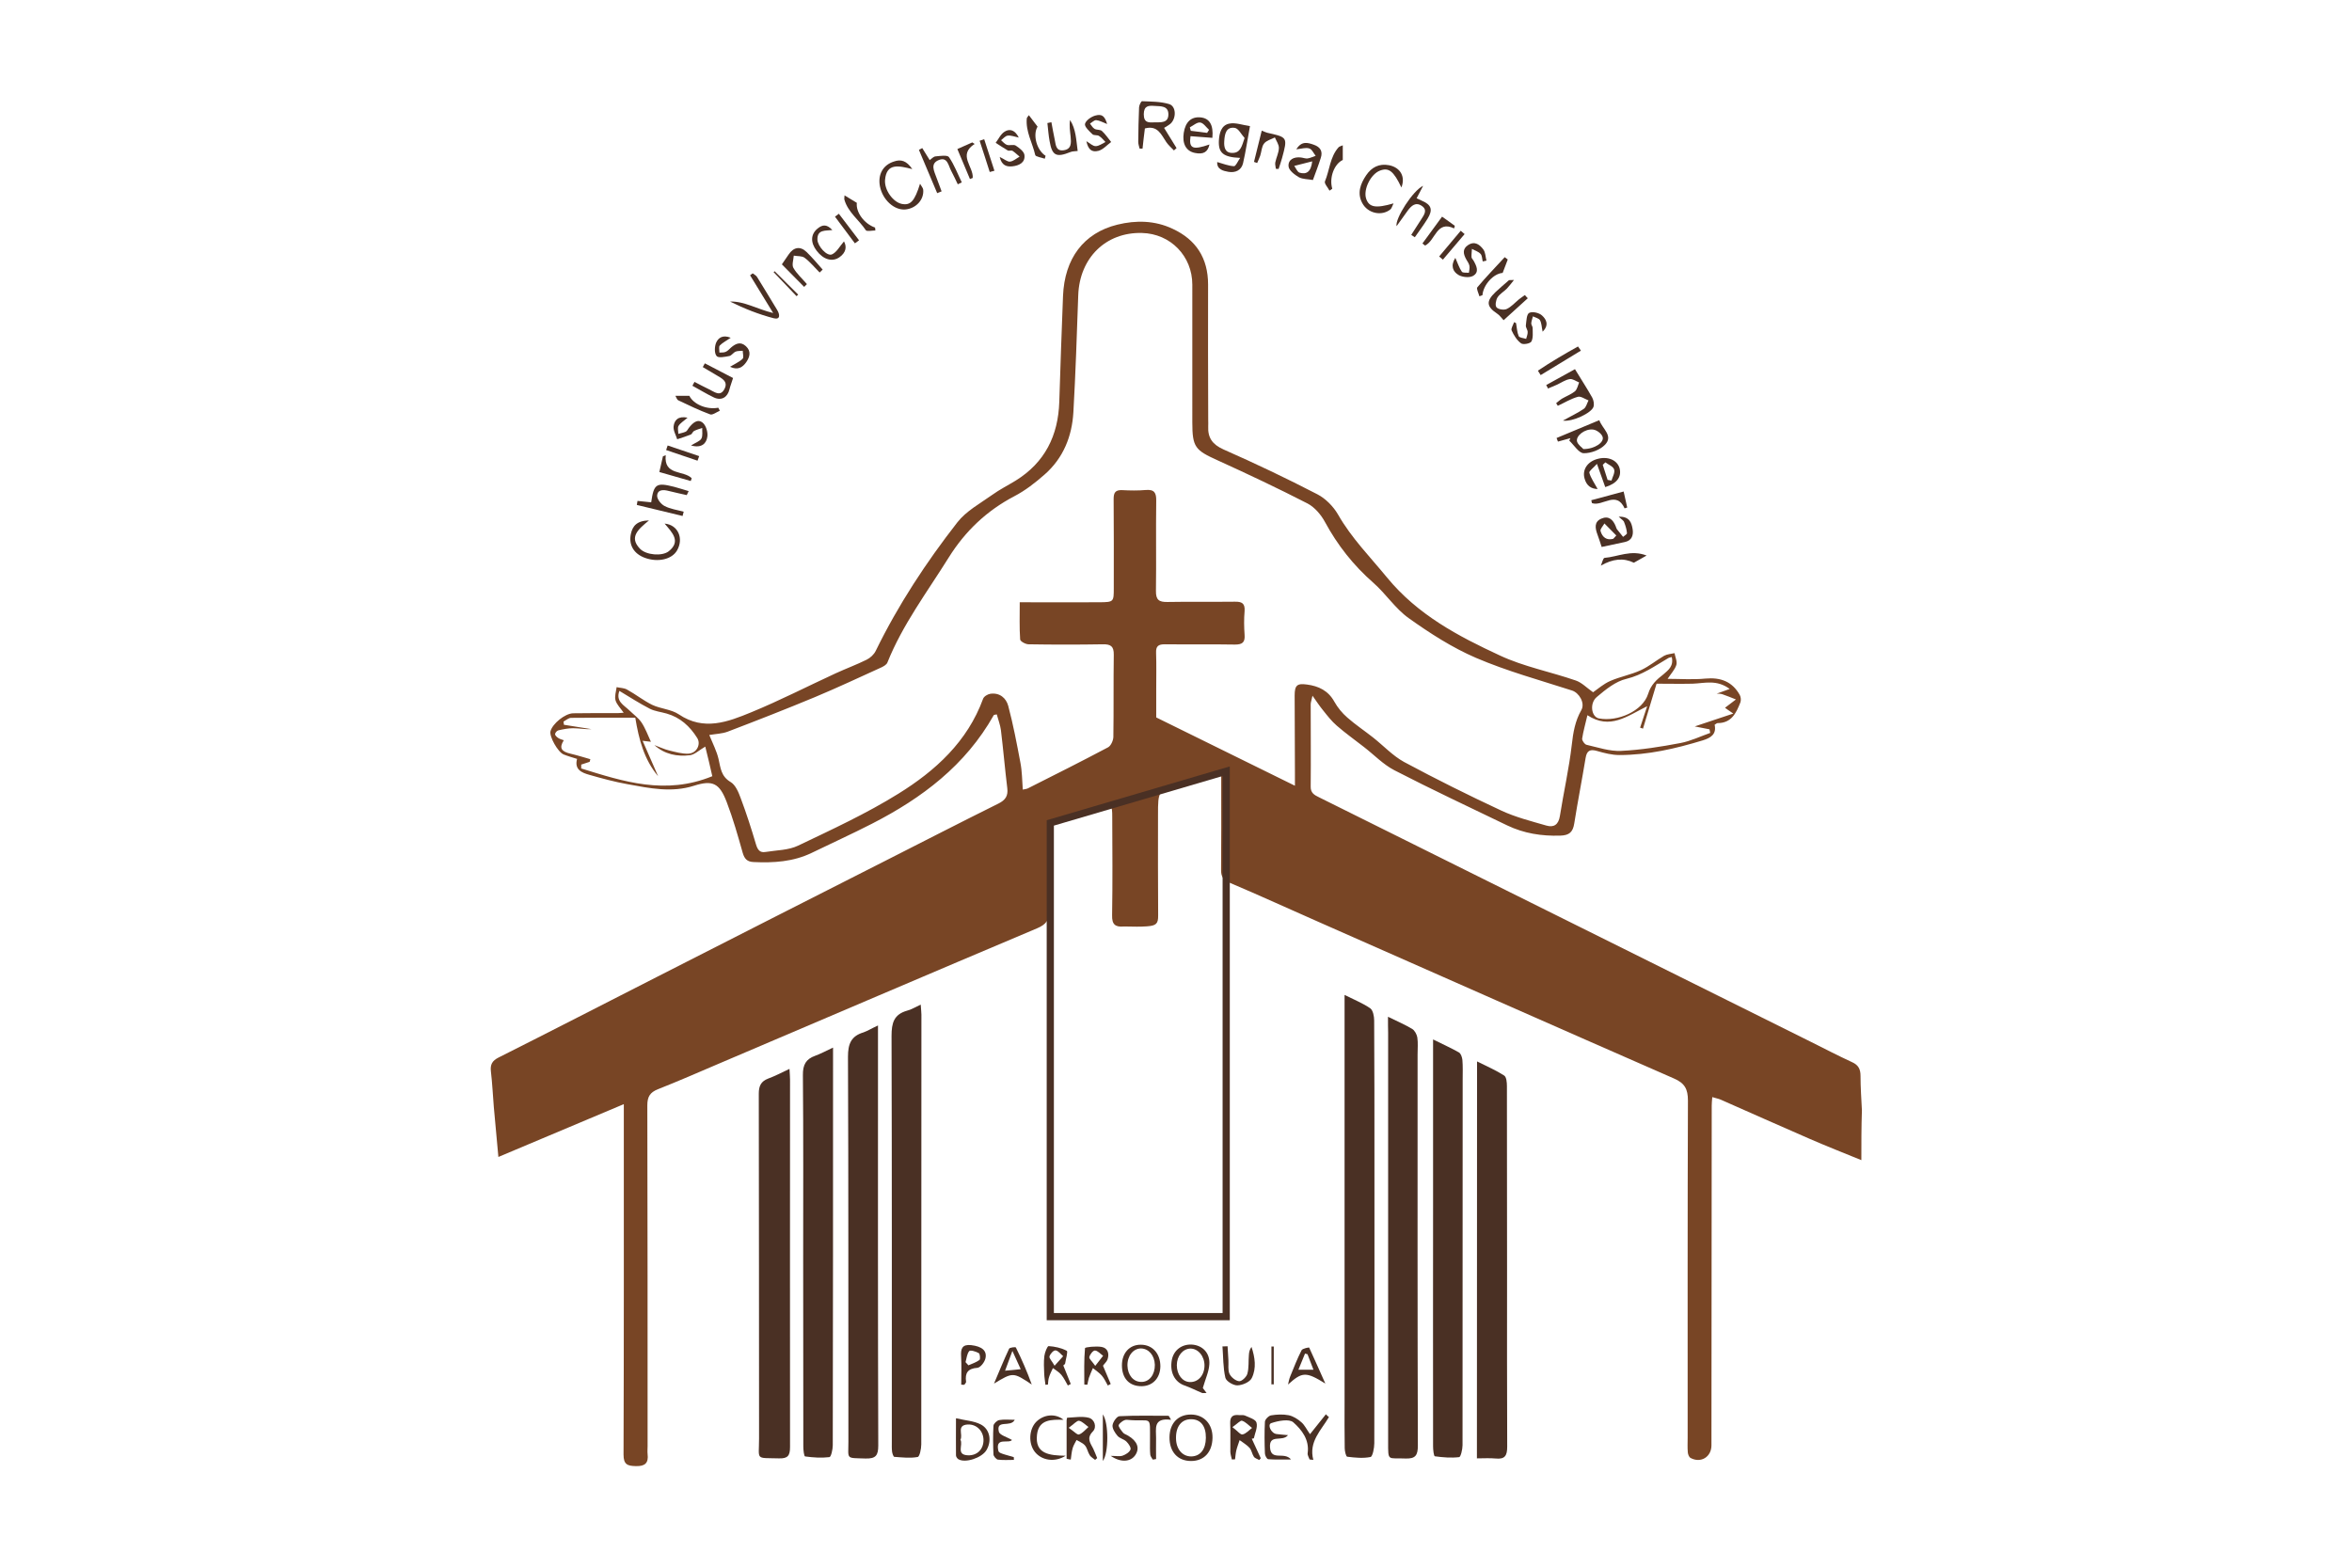 <?xml version="1.0" encoding="utf-8"?>
<!-- Generator: Adobe Illustrator 27.0.0, SVG Export Plug-In . SVG Version: 6.00 Build 0)  -->
<svg version="1.1" id="Capa_1" xmlns="http://www.w3.org/2000/svg" xmlns:xlink="http://www.w3.org/1999/xlink" x="0px" y="0px"
	 viewBox="0 0 170.08 113.39" style="enable-background:new 0 0 170.08 113.39;" xml:space="preserve">
<style type="text/css">
	.st0{fill:#0056B4;}
	.st1{fill:#08226E;}
	.st2{fill:#969494;}
	.st3{fill:#9DBA43;}
	.st4{fill:#7E9D33;}
	.st5{fill:#D88E14;}
	.st6{fill:#D4810D;}
	.st7{fill:#E2AA32;}
	.st8{fill:#CB6323;}
	.st9{fill:#0B3D5C;}
	.st10{fill:#798490;}
	.st11{fill:none;stroke:#0B3D5C;stroke-width:0.098;stroke-miterlimit:10;}
	.st12{fill:#8DBA38;stroke:#8DBA38;stroke-width:0.15;stroke-miterlimit:10;}
	.st13{fill:#0082BE;stroke:#0082BE;stroke-width:0.15;stroke-miterlimit:10;}
	.st14{fill:#0082BE;}
	.st15{fill:#FFFFFF;}
	.st16{fill:#8DBA38;}
	.st17{fill:#69A5CB;}
	.st18{fill:#93B85C;}
	.st19{fill:#B1B1B1;}
	.st20{fill:#1F2AA5;}
	.st21{fill:#B1B0B1;}
	.st22{fill:#E8E5F5;}
	.st23{fill:none;stroke:#1F2AA5;stroke-width:0.359;stroke-linecap:round;stroke-linejoin:round;stroke-miterlimit:10;}
	.st24{fill-rule:evenodd;clip-rule:evenodd;fill:#CA7A0B;}
	.st25{fill:#560B1A;}
	.st26{fill:#CA7A0B;}
	.st27{fill:#004384;}
	.st28{fill:#003380;}
	.st29{fill:#C01918;}
	.st30{fill:#72A83D;}
	.st31{fill:#E6B54A;}
	.st32{fill:#D7C8A3;}
	.st33{fill:#815A2F;}
	.st34{fill:#6C4F2F;}
	.st35{fill:#BFA779;}
	.st36{fill:#191C17;}
	.st37{fill:#BD880E;}
	.st38{fill:#957319;}
	.st39{fill:#D44D7D;}
	.st40{fill:#D3E885;}
	.st41{fill:#93BA1F;}
	.st42{fill:#DBDDDC;}
	.st43{fill:#5C4113;}
	.st44{opacity:0.15;}
	.st45{clip-path:url(#SVGID_00000120547002964198589210000011809667816793716114_);fill:#191C17;}
	.st46{fill:#FEFEFE;}
	.st47{fill:#542D5D;}
	.st48{fill:#BF0811;}
	.st49{fill:#002E82;}
	
		.st50{clip-path:url(#SVGID_00000168798886991946452670000015833222161107995554_);fill:none;stroke:#FFFFFF;stroke-width:3.717;stroke-linejoin:round;}
	.st51{fill:none;stroke:#FFFFFF;stroke-width:3.717;stroke-linejoin:round;}
	
		.st52{clip-path:url(#SVGID_00000178175325683609193490000014321180490599760288_);fill:none;stroke:#FFFFFF;stroke-width:3.717;stroke-linejoin:round;}
	.st53{clip-path:url(#SVGID_00000098923930383844918840000007832909132274542494_);}
	.st54{clip-path:url(#SVGID_00000097476183501693307950000014039635435692408979_);}
	.st55{clip-path:url(#SVGID_00000052098450336841477080000008426709401906940348_);}
	.st56{clip-path:url(#SVGID_00000043459525636517697300000001171904229960869772_);}
	.st57{clip-path:url(#SVGID_00000033341168614533077900000013972825806638052506_);}
	.st58{clip-path:url(#SVGID_00000091725334683879654540000015827785619379090342_);}
	
		.st59{clip-path:url(#SVGID_00000107579100698874292350000014308292325653416838_);fill:none;stroke:#FFFFFF;stroke-width:3.717;stroke-linejoin:round;}
	.st60{clip-path:url(#SVGID_00000155141021579000546680000012392757234721072568_);fill:#CD6924;}
	.st61{clip-path:url(#SVGID_00000155141021579000546680000012392757234721072568_);fill:#CE6A24;}
	.st62{clip-path:url(#SVGID_00000155141021579000546680000012392757234721072568_);fill:#CE6B24;}
	.st63{clip-path:url(#SVGID_00000155141021579000546680000012392757234721072568_);fill:#CE6C24;}
	.st64{clip-path:url(#SVGID_00000155141021579000546680000012392757234721072568_);fill:#CE6D24;}
	.st65{clip-path:url(#SVGID_00000155141021579000546680000012392757234721072568_);fill:#CF6E24;}
	.st66{clip-path:url(#SVGID_00000155141021579000546680000012392757234721072568_);fill:#CF6E25;}
	.st67{clip-path:url(#SVGID_00000155141021579000546680000012392757234721072568_);fill:#CF6F25;}
	.st68{clip-path:url(#SVGID_00000155141021579000546680000012392757234721072568_);fill:#CF7025;}
	.st69{clip-path:url(#SVGID_00000155141021579000546680000012392757234721072568_);fill:#CF7125;}
	.st70{clip-path:url(#SVGID_00000155141021579000546680000012392757234721072568_);fill:#D07225;}
	.st71{clip-path:url(#SVGID_00000155141021579000546680000012392757234721072568_);fill:#D07325;}
	.st72{clip-path:url(#SVGID_00000155141021579000546680000012392757234721072568_);fill:#D07426;}
	.st73{clip-path:url(#SVGID_00000155141021579000546680000012392757234721072568_);fill:#D07526;}
	.st74{clip-path:url(#SVGID_00000155141021579000546680000012392757234721072568_);fill:#D17626;}
	.st75{clip-path:url(#SVGID_00000155141021579000546680000012392757234721072568_);fill:#D17726;}
	.st76{clip-path:url(#SVGID_00000155141021579000546680000012392757234721072568_);fill:#D17826;}
	.st77{clip-path:url(#SVGID_00000155141021579000546680000012392757234721072568_);fill:#D27826;}
	.st78{clip-path:url(#SVGID_00000155141021579000546680000012392757234721072568_);fill:#D27927;}
	.st79{clip-path:url(#SVGID_00000155141021579000546680000012392757234721072568_);fill:#D27A27;}
	.st80{clip-path:url(#SVGID_00000155141021579000546680000012392757234721072568_);fill:#D27B27;}
	.st81{clip-path:url(#SVGID_00000155141021579000546680000012392757234721072568_);fill:#D37C27;}
	.st82{clip-path:url(#SVGID_00000155141021579000546680000012392757234721072568_);fill:#D37D27;}
	.st83{clip-path:url(#SVGID_00000155141021579000546680000012392757234721072568_);fill:#D37E28;}
	.st84{clip-path:url(#SVGID_00000155141021579000546680000012392757234721072568_);fill:#D37F28;}
	.st85{clip-path:url(#SVGID_00000155141021579000546680000012392757234721072568_);fill:#D47F28;}
	.st86{clip-path:url(#SVGID_00000155141021579000546680000012392757234721072568_);fill:#D48028;}
	.st87{clip-path:url(#SVGID_00000155141021579000546680000012392757234721072568_);fill:#D48128;}
	.st88{clip-path:url(#SVGID_00000155141021579000546680000012392757234721072568_);fill:#D58228;}
	.st89{clip-path:url(#SVGID_00000155141021579000546680000012392757234721072568_);fill:#D58328;}
	.st90{clip-path:url(#SVGID_00000155141021579000546680000012392757234721072568_);fill:#D58329;}
	.st91{clip-path:url(#SVGID_00000155141021579000546680000012392757234721072568_);fill:#D58429;}
	.st92{clip-path:url(#SVGID_00000155141021579000546680000012392757234721072568_);fill:#D58529;}
	.st93{clip-path:url(#SVGID_00000155141021579000546680000012392757234721072568_);fill:#D68529;}
	.st94{clip-path:url(#SVGID_00000155141021579000546680000012392757234721072568_);fill:#D68629;}
	.st95{clip-path:url(#SVGID_00000155141021579000546680000012392757234721072568_);fill:#D68729;}
	.st96{clip-path:url(#SVGID_00000155141021579000546680000012392757234721072568_);fill:#D6882A;}
	.st97{clip-path:url(#SVGID_00000155141021579000546680000012392757234721072568_);fill:#D7892A;}
	.st98{clip-path:url(#SVGID_00000155141021579000546680000012392757234721072568_);fill:#D78A2A;}
	.st99{clip-path:url(#SVGID_00000155141021579000546680000012392757234721072568_);fill:#D78B2A;}
	.st100{clip-path:url(#SVGID_00000155141021579000546680000012392757234721072568_);fill:#D88C2A;}
	.st101{clip-path:url(#SVGID_00000155141021579000546680000012392757234721072568_);fill:#D88D2B;}
	.st102{clip-path:url(#SVGID_00000155141021579000546680000012392757234721072568_);fill:#D88E2B;}
	.st103{clip-path:url(#SVGID_00000155141021579000546680000012392757234721072568_);fill:#D98F2B;}
	.st104{clip-path:url(#SVGID_00000155141021579000546680000012392757234721072568_);fill:#D9902B;}
	.st105{clip-path:url(#SVGID_00000155141021579000546680000012392757234721072568_);fill:#D9912C;}
	.st106{clip-path:url(#SVGID_00000155141021579000546680000012392757234721072568_);fill:#D9922C;}
	.st107{clip-path:url(#SVGID_00000155141021579000546680000012392757234721072568_);fill:#DA922C;}
	.st108{clip-path:url(#SVGID_00000155141021579000546680000012392757234721072568_);fill:#DA932C;}
	.st109{clip-path:url(#SVGID_00000155141021579000546680000012392757234721072568_);fill:#DA942C;}
	.st110{clip-path:url(#SVGID_00000155141021579000546680000012392757234721072568_);fill:#DB952C;}
	.st111{clip-path:url(#SVGID_00000155141021579000546680000012392757234721072568_);fill:#DB962D;}
	.st112{clip-path:url(#SVGID_00000155141021579000546680000012392757234721072568_);fill:#DB972D;}
	.st113{clip-path:url(#SVGID_00000155141021579000546680000012392757234721072568_);fill:#DC982D;}
	.st114{clip-path:url(#SVGID_00000155141021579000546680000012392757234721072568_);fill:#DC992D;}
	.st115{clip-path:url(#SVGID_00000155141021579000546680000012392757234721072568_);fill:#DC9A2E;}
	.st116{clip-path:url(#SVGID_00000155141021579000546680000012392757234721072568_);fill:#DD9B2E;}
	.st117{clip-path:url(#SVGID_00000155141021579000546680000012392757234721072568_);fill:#DD9C2E;}
	.st118{clip-path:url(#SVGID_00000155141021579000546680000012392757234721072568_);fill:#DD9D2E;}
	.st119{clip-path:url(#SVGID_00000155141021579000546680000012392757234721072568_);fill:#DE9E2E;}
	.st120{clip-path:url(#SVGID_00000155141021579000546680000012392757234721072568_);fill:#DE9F2F;}
	.st121{clip-path:url(#SVGID_00000155141021579000546680000012392757234721072568_);fill:#DEA02F;}
	.st122{clip-path:url(#SVGID_00000155141021579000546680000012392757234721072568_);fill:#DFA12F;}
	.st123{clip-path:url(#SVGID_00000155141021579000546680000012392757234721072568_);fill:#DFA22F;}
	.st124{clip-path:url(#SVGID_00000155141021579000546680000012392757234721072568_);fill:#DFA330;}
	.st125{clip-path:url(#SVGID_00000155141021579000546680000012392757234721072568_);fill:#E0A430;}
	.st126{clip-path:url(#SVGID_00000155141021579000546680000012392757234721072568_);fill:#E0A530;}
	.st127{clip-path:url(#SVGID_00000155141021579000546680000012392757234721072568_);fill:#E0A630;}
	.st128{clip-path:url(#SVGID_00000155141021579000546680000012392757234721072568_);fill:#E1A730;}
	.st129{clip-path:url(#SVGID_00000155141021579000546680000012392757234721072568_);fill:#E1A831;}
	.st130{clip-path:url(#SVGID_00000155141021579000546680000012392757234721072568_);fill:#E2A931;}
	.st131{clip-path:url(#SVGID_00000155141021579000546680000012392757234721072568_);fill:#E2AA31;}
	.st132{clip-path:url(#SVGID_00000155141021579000546680000012392757234721072568_);fill:#E2AB31;}
	.st133{clip-path:url(#SVGID_00000155141021579000546680000012392757234721072568_);fill:#E3AC32;}
	.st134{clip-path:url(#SVGID_00000155141021579000546680000012392757234721072568_);fill:#E3AD32;}
	.st135{clip-path:url(#SVGID_00000155141021579000546680000012392757234721072568_);fill:#E3AE32;}
	.st136{clip-path:url(#SVGID_00000155141021579000546680000012392757234721072568_);fill:#E4AE32;}
	.st137{clip-path:url(#SVGID_00000155141021579000546680000012392757234721072568_);fill:#E4AF32;}
	.st138{clip-path:url(#SVGID_00000155141021579000546680000012392757234721072568_);fill:#E4B032;}
	.st139{clip-path:url(#SVGID_00000155141021579000546680000012392757234721072568_);fill:#E4B133;}
	.st140{clip-path:url(#SVGID_00000155141021579000546680000012392757234721072568_);fill:#E5B133;}
	.st141{clip-path:url(#SVGID_00000155141021579000546680000012392757234721072568_);fill:#E5B233;}
	.st142{clip-path:url(#SVGID_00000155141021579000546680000012392757234721072568_);fill:#E5B333;}
	.st143{clip-path:url(#SVGID_00000155141021579000546680000012392757234721072568_);fill:#E6B433;}
	.st144{clip-path:url(#SVGID_00000155141021579000546680000012392757234721072568_);fill:#E6B534;}
	.st145{clip-path:url(#SVGID_00000155141021579000546680000012392757234721072568_);fill:#E6B634;}
	.st146{clip-path:url(#SVGID_00000155141021579000546680000012392757234721072568_);fill:#E7B734;}
	.st147{clip-path:url(#SVGID_00000155141021579000546680000012392757234721072568_);fill:#E7B834;}
	.st148{clip-path:url(#SVGID_00000155141021579000546680000012392757234721072568_);fill:#E8B934;}
	.st149{clip-path:url(#SVGID_00000155141021579000546680000012392757234721072568_);fill:#E8BA35;}
	.st150{clip-path:url(#SVGID_00000155141021579000546680000012392757234721072568_);fill:#E8BB35;}
	.st151{clip-path:url(#SVGID_00000155141021579000546680000012392757234721072568_);fill:#E9BC35;}
	.st152{clip-path:url(#SVGID_00000155141021579000546680000012392757234721072568_);fill:#E9BD35;}
	.st153{clip-path:url(#SVGID_00000155141021579000546680000012392757234721072568_);fill:#E9BE35;}
	.st154{clip-path:url(#SVGID_00000155141021579000546680000012392757234721072568_);fill:#EABE36;}
	.st155{clip-path:url(#SVGID_00000155141021579000546680000012392757234721072568_);fill:#EABF36;}
	.st156{clip-path:url(#SVGID_00000155141021579000546680000012392757234721072568_);fill:#EAC036;}
	.st157{clip-path:url(#SVGID_00000155141021579000546680000012392757234721072568_);fill:#EBC136;}
	.st158{clip-path:url(#SVGID_00000155141021579000546680000012392757234721072568_);fill:#EBC236;}
	.st159{clip-path:url(#SVGID_00000155141021579000546680000012392757234721072568_);fill:#EBC336;}
	.st160{clip-path:url(#SVGID_00000155141021579000546680000012392757234721072568_);fill:#ECC337;}
	.st161{clip-path:url(#SVGID_00000155141021579000546680000012392757234721072568_);fill:#ECC437;}
	.st162{clip-path:url(#SVGID_00000155141021579000546680000012392757234721072568_);fill:#ECC537;}
	.st163{clip-path:url(#SVGID_00000155141021579000546680000012392757234721072568_);fill:#EDC637;}
	.st164{clip-path:url(#SVGID_00000155141021579000546680000012392757234721072568_);fill:#EDC737;}
	.st165{clip-path:url(#SVGID_00000155141021579000546680000012392757234721072568_);fill:#EDC837;}
	.st166{clip-path:url(#SVGID_00000155141021579000546680000012392757234721072568_);fill:#EEC938;}
	.st167{clip-path:url(#SVGID_00000155141021579000546680000012392757234721072568_);fill:#EECA38;}
	.st168{clip-path:url(#SVGID_00000155141021579000546680000012392757234721072568_);fill:#EFCB38;}
	.st169{clip-path:url(#SVGID_00000155141021579000546680000012392757234721072568_);fill:#EFCC38;}
	.st170{clip-path:url(#SVGID_00000155141021579000546680000012392757234721072568_);fill:#F0CD38;}
	.st171{clip-path:url(#SVGID_00000155141021579000546680000012392757234721072568_);fill:#F0CE39;}
	.st172{clip-path:url(#SVGID_00000155141021579000546680000012392757234721072568_);fill:#F0CF39;}
	.st173{clip-path:url(#SVGID_00000155141021579000546680000012392757234721072568_);fill:#F1D039;}
	.st174{clip-path:url(#SVGID_00000155141021579000546680000012392757234721072568_);fill:#F1D139;}
	.st175{clip-path:url(#SVGID_00000155141021579000546680000012392757234721072568_);fill:#F1D239;}
	.st176{clip-path:url(#SVGID_00000155141021579000546680000012392757234721072568_);fill:#F2D239;}
	.st177{clip-path:url(#SVGID_00000155141021579000546680000012392757234721072568_);fill:#F2D33A;}
	.st178{clip-path:url(#SVGID_00000155141021579000546680000012392757234721072568_);fill:#F2D43A;}
	.st179{opacity:0.6;}
	.st180{fill:#BD7712;}
	.st181{fill:#1E1D1B;}
	.st182{clip-path:url(#SVGID_00000103250539477331642920000017892543601298046596_);fill:#F1D850;}
	.st183{clip-path:url(#SVGID_00000103250539477331642920000017892543601298046596_);fill:#F1D74F;}
	.st184{clip-path:url(#SVGID_00000103250539477331642920000017892543601298046596_);fill:#F0D64F;}
	.st185{clip-path:url(#SVGID_00000103250539477331642920000017892543601298046596_);fill:#F0D64E;}
	.st186{clip-path:url(#SVGID_00000103250539477331642920000017892543601298046596_);fill:#F0D54E;}
	.st187{clip-path:url(#SVGID_00000103250539477331642920000017892543601298046596_);fill:#F0D44D;}
	.st188{clip-path:url(#SVGID_00000103250539477331642920000017892543601298046596_);fill:#EAC241;}
	.st189{clip-path:url(#SVGID_00000103250539477331642920000017892543601298046596_);fill:#EAC240;}
	.st190{clip-path:url(#SVGID_00000103250539477331642920000017892543601298046596_);fill:#EAC140;}
	.st191{clip-path:url(#SVGID_00000103250539477331642920000017892543601298046596_);fill:#E9C03F;}
	.st192{clip-path:url(#SVGID_00000103250539477331642920000017892543601298046596_);fill:#E9BF3F;}
	.st193{clip-path:url(#SVGID_00000103250539477331642920000017892543601298046596_);fill:#E9BF3E;}
	.st194{clip-path:url(#SVGID_00000103250539477331642920000017892543601298046596_);fill:#E9BE3E;}
	.st195{clip-path:url(#SVGID_00000103250539477331642920000017892543601298046596_);fill:#E8BD3D;}
	.st196{clip-path:url(#SVGID_00000103250539477331642920000017892543601298046596_);fill:#E8BC3C;}
	.st197{clip-path:url(#SVGID_00000103250539477331642920000017892543601298046596_);fill:#E8BB3B;}
	.st198{clip-path:url(#SVGID_00000103250539477331642920000017892543601298046596_);fill:#E7BA3B;}
	.st199{clip-path:url(#SVGID_00000103250539477331642920000017892543601298046596_);fill:#E7B93A;}
	.st200{clip-path:url(#SVGID_00000103250539477331642920000017892543601298046596_);fill:#E7B839;}
	.st201{clip-path:url(#SVGID_00000103250539477331642920000017892543601298046596_);fill:#F7ED5F;}
	.st202{clip-path:url(#SVGID_00000103250539477331642920000017892543601298046596_);fill:#F7EC5F;}
	.st203{clip-path:url(#SVGID_00000103250539477331642920000017892543601298046596_);fill:#F7EC5E;}
	.st204{clip-path:url(#SVGID_00000103250539477331642920000017892543601298046596_);fill:#F7EB5E;}
	.st205{clip-path:url(#SVGID_00000103250539477331642920000017892543601298046596_);fill:#F7EB5D;}
	.st206{clip-path:url(#SVGID_00000103250539477331642920000017892543601298046596_);fill:#F7EA5D;}
	.st207{clip-path:url(#SVGID_00000103250539477331642920000017892543601298046596_);fill:#F6EA5D;}
	.st208{clip-path:url(#SVGID_00000103250539477331642920000017892543601298046596_);fill:#F6E95C;}
	.st209{clip-path:url(#SVGID_00000103250539477331642920000017892543601298046596_);fill:#F6E85C;}
	.st210{clip-path:url(#SVGID_00000103250539477331642920000017892543601298046596_);fill:#F6E85B;}
	.st211{clip-path:url(#SVGID_00000103250539477331642920000017892543601298046596_);fill:#F6E75B;}
	.st212{clip-path:url(#SVGID_00000103250539477331642920000017892543601298046596_);fill:#F6E75A;}
	.st213{clip-path:url(#SVGID_00000103250539477331642920000017892543601298046596_);fill:#F5E65A;}
	.st214{clip-path:url(#SVGID_00000103250539477331642920000017892543601298046596_);fill:#E7B738;}
	.st215{clip-path:url(#SVGID_00000103250539477331642920000017892543601298046596_);fill:#E6B638;}
	.st216{clip-path:url(#SVGID_00000103250539477331642920000017892543601298046596_);fill:#E6B637;}
	.st217{clip-path:url(#SVGID_00000103250539477331642920000017892543601298046596_);fill:#E6B537;}
	.st218{clip-path:url(#SVGID_00000103250539477331642920000017892543601298046596_);fill:#E6B436;}
	.st219{clip-path:url(#SVGID_00000103250539477331642920000017892543601298046596_);fill:#E5B335;}
	.st220{clip-path:url(#SVGID_00000103250539477331642920000017892543601298046596_);fill:#E5B234;}
	.st221{clip-path:url(#SVGID_00000103250539477331642920000017892543601298046596_);fill:#E5B134;}
	.st222{clip-path:url(#SVGID_00000103250539477331642920000017892543601298046596_);fill:#E4B033;}
	.st223{clip-path:url(#SVGID_00000103250539477331642920000017892543601298046596_);fill:#E4B032;}
	.st224{clip-path:url(#SVGID_00000103250539477331642920000017892543601298046596_);fill:#E4AF32;}
	.st225{clip-path:url(#SVGID_00000103250539477331642920000017892543601298046596_);fill:#F5E559;}
	.st226{clip-path:url(#SVGID_00000103250539477331642920000017892543601298046596_);fill:#F5E459;}
	.st227{clip-path:url(#SVGID_00000103250539477331642920000017892543601298046596_);fill:#F5E458;}
	.st228{clip-path:url(#SVGID_00000103250539477331642920000017892543601298046596_);fill:#EED04A;}
	.st229{clip-path:url(#SVGID_00000103250539477331642920000017892543601298046596_);fill:#EECF4A;}
	.st230{clip-path:url(#SVGID_00000103250539477331642920000017892543601298046596_);fill:#EECF49;}
	.st231{clip-path:url(#SVGID_00000103250539477331642920000017892543601298046596_);fill:#EECE49;}
	.st232{clip-path:url(#SVGID_00000103250539477331642920000017892543601298046596_);fill:#EECD48;}
	.st233{clip-path:url(#SVGID_00000103250539477331642920000017892543601298046596_);fill:#EDCC48;}
	.st234{clip-path:url(#SVGID_00000103250539477331642920000017892543601298046596_);fill:#EDCC47;}
	.st235{clip-path:url(#SVGID_00000103250539477331642920000017892543601298046596_);fill:#EDCB47;}
	.st236{clip-path:url(#SVGID_00000103250539477331642920000017892543601298046596_);fill:#F4E156;}
	.st237{clip-path:url(#SVGID_00000103250539477331642920000017892543601298046596_);fill:#F4E056;}
	.st238{clip-path:url(#SVGID_00000103250539477331642920000017892543601298046596_);fill:#F3E055;}
	.st239{clip-path:url(#SVGID_00000103250539477331642920000017892543601298046596_);fill:#F3DF55;}
	.st240{clip-path:url(#SVGID_00000103250539477331642920000017892543601298046596_);fill:#F3DE54;}
	.st241{clip-path:url(#SVGID_00000103250539477331642920000017892543601298046596_);fill:#F3DD53;}
	.st242{clip-path:url(#SVGID_00000103250539477331642920000017892543601298046596_);fill:#F2DC53;}
	.st243{clip-path:url(#SVGID_00000103250539477331642920000017892543601298046596_);fill:#F2DC52;}
	.st244{clip-path:url(#SVGID_00000103250539477331642920000017892543601298046596_);fill:#F2DB52;}
	.st245{clip-path:url(#SVGID_00000103250539477331642920000017892543601298046596_);fill:#F2DA52;}
	.st246{clip-path:url(#SVGID_00000103250539477331642920000017892543601298046596_);fill:#F1DA51;}
	.st247{clip-path:url(#SVGID_00000103250539477331642920000017892543601298046596_);fill:#F4E358;}
	.st248{clip-path:url(#SVGID_00000103250539477331642920000017892543601298046596_);fill:#F4E257;}
	.st249{clip-path:url(#SVGID_00000103250539477331642920000017892543601298046596_);fill:#ECC744;}
	.st250{clip-path:url(#SVGID_00000103250539477331642920000017892543601298046596_);fill:#EBC744;}
	.st251{clip-path:url(#SVGID_00000103250539477331642920000017892543601298046596_);fill:#EBC643;}
	.st252{clip-path:url(#SVGID_00000103250539477331642920000017892543601298046596_);fill:#EBC543;}
	.st253{clip-path:url(#SVGID_00000103250539477331642920000017892543601298046596_);fill:#EBC442;}
	.st254{clip-path:url(#SVGID_00000103250539477331642920000017892543601298046596_);fill:#EAC341;}
	.st255{clip-path:url(#SVGID_00000103250539477331642920000017892543601298046596_);fill:#F7ED60;}
	.st256{fill-rule:evenodd;clip-rule:evenodd;}
	.st257{fill-rule:evenodd;clip-rule:evenodd;fill:#46002E;}
	.st258{fill-rule:evenodd;clip-rule:evenodd;fill:#D2F1BB;}
	.st259{fill-rule:evenodd;clip-rule:evenodd;fill:#7FD344;}
	.st260{fill-rule:evenodd;clip-rule:evenodd;fill:#FFFFFF;}
	.st261{fill:#70A83B;}
	.st262{opacity:0.65;clip-path:url(#SVGID_00000149344599510294051990000000870894429866244507_);}
	.st263{fill:#FEEE00;}
	.st264{opacity:0.65;clip-path:url(#SVGID_00000165224796712414897660000014864931747220197509_);}
	.st265{opacity:0.65;clip-path:url(#SVGID_00000091731724504943551870000017915956321517374343_);}
	.st266{opacity:0.65;clip-path:url(#SVGID_00000109012560292549306280000012765492484463327401_);}
	.st267{opacity:0.65;clip-path:url(#SVGID_00000030449178338968341480000003030738175459098544_);}
	.st268{opacity:0.65;clip-path:url(#SVGID_00000176760658301411364900000004157601564387065765_);}
	.st269{clip-path:url(#SVGID_00000138540742626149190720000005142942263220821666_);fill:#AD2A4D;}
	.st270{clip-path:url(#SVGID_00000138540742626149190720000005142942263220821666_);fill:#AE2C4D;}
	.st271{clip-path:url(#SVGID_00000138540742626149190720000005142942263220821666_);fill:#AE2D4E;}
	.st272{clip-path:url(#SVGID_00000138540742626149190720000005142942263220821666_);fill:#AF2F4F;}
	.st273{clip-path:url(#SVGID_00000138540742626149190720000005142942263220821666_);fill:#AF3050;}
	.st274{clip-path:url(#SVGID_00000138540742626149190720000005142942263220821666_);fill:#AF3250;}
	.st275{clip-path:url(#SVGID_00000138540742626149190720000005142942263220821666_);fill:#B03351;}
	.st276{clip-path:url(#SVGID_00000138540742626149190720000005142942263220821666_);fill:#B03452;}
	.st277{clip-path:url(#SVGID_00000138540742626149190720000005142942263220821666_);fill:#B03552;}
	.st278{clip-path:url(#SVGID_00000138540742626149190720000005142942263220821666_);fill:#B13653;}
	.st279{clip-path:url(#SVGID_00000138540742626149190720000005142942263220821666_);fill:#B13754;}
	.st280{clip-path:url(#SVGID_00000138540742626149190720000005142942263220821666_);fill:#B13955;}
	.st281{clip-path:url(#SVGID_00000138540742626149190720000005142942263220821666_);fill:#B23A55;}
	.st282{clip-path:url(#SVGID_00000138540742626149190720000005142942263220821666_);fill:#B23B56;}
	.st283{clip-path:url(#SVGID_00000138540742626149190720000005142942263220821666_);fill:#B33C57;}
	.st284{clip-path:url(#SVGID_00000138540742626149190720000005142942263220821666_);fill:#B33D57;}
	.st285{clip-path:url(#SVGID_00000138540742626149190720000005142942263220821666_);fill:#B33E58;}
	.st286{clip-path:url(#SVGID_00000138540742626149190720000005142942263220821666_);fill:#B43F59;}
	.st287{clip-path:url(#SVGID_00000138540742626149190720000005142942263220821666_);fill:#B44059;}
	.st288{clip-path:url(#SVGID_00000138540742626149190720000005142942263220821666_);fill:#B4415A;}
	.st289{clip-path:url(#SVGID_00000138540742626149190720000005142942263220821666_);fill:#B5425B;}
	.st290{clip-path:url(#SVGID_00000138540742626149190720000005142942263220821666_);fill:#B5435C;}
	.st291{clip-path:url(#SVGID_00000138540742626149190720000005142942263220821666_);fill:#B6445C;}
	.st292{clip-path:url(#SVGID_00000138540742626149190720000005142942263220821666_);fill:#B6455D;}
	.st293{clip-path:url(#SVGID_00000138540742626149190720000005142942263220821666_);fill:#B6465E;}
	.st294{clip-path:url(#SVGID_00000138540742626149190720000005142942263220821666_);fill:#B7475E;}
	.st295{clip-path:url(#SVGID_00000138540742626149190720000005142942263220821666_);fill:#B7485F;}
	.st296{clip-path:url(#SVGID_00000138540742626149190720000005142942263220821666_);fill:#B74860;}
	.st297{clip-path:url(#SVGID_00000138540742626149190720000005142942263220821666_);fill:#B84961;}
	.st298{clip-path:url(#SVGID_00000138540742626149190720000005142942263220821666_);fill:#B84A61;}
	.st299{clip-path:url(#SVGID_00000138540742626149190720000005142942263220821666_);fill:#B84B62;}
	.st300{clip-path:url(#SVGID_00000138540742626149190720000005142942263220821666_);fill:#B94C63;}
	.st301{clip-path:url(#SVGID_00000138540742626149190720000005142942263220821666_);fill:#B94D63;}
	.st302{clip-path:url(#SVGID_00000138540742626149190720000005142942263220821666_);fill:#BA4E64;}
	.st303{clip-path:url(#SVGID_00000138540742626149190720000005142942263220821666_);fill:#BA4E65;}
	.st304{clip-path:url(#SVGID_00000138540742626149190720000005142942263220821666_);fill:#BA4F65;}
	.st305{clip-path:url(#SVGID_00000138540742626149190720000005142942263220821666_);fill:#BB5066;}
	.st306{clip-path:url(#SVGID_00000138540742626149190720000005142942263220821666_);fill:#BB5167;}
	.st307{clip-path:url(#SVGID_00000138540742626149190720000005142942263220821666_);fill:#BB5268;}
	.st308{clip-path:url(#SVGID_00000138540742626149190720000005142942263220821666_);fill:#BC5268;}
	.st309{clip-path:url(#SVGID_00000138540742626149190720000005142942263220821666_);fill:#BC5369;}
	.st310{clip-path:url(#SVGID_00000138540742626149190720000005142942263220821666_);fill:#BC546A;}
	.st311{clip-path:url(#SVGID_00000138540742626149190720000005142942263220821666_);fill:#BD556A;}
	.st312{clip-path:url(#SVGID_00000138540742626149190720000005142942263220821666_);fill:#BD556B;}
	.st313{clip-path:url(#SVGID_00000138540742626149190720000005142942263220821666_);fill:#BD566C;}
	.st314{clip-path:url(#SVGID_00000138540742626149190720000005142942263220821666_);fill:#BE576D;}
	.st315{clip-path:url(#SVGID_00000138540742626149190720000005142942263220821666_);fill:#BE586D;}
	.st316{clip-path:url(#SVGID_00000138540742626149190720000005142942263220821666_);fill:#BE586E;}
	.st317{clip-path:url(#SVGID_00000138540742626149190720000005142942263220821666_);fill:#BF596F;}
	.st318{clip-path:url(#SVGID_00000138540742626149190720000005142942263220821666_);fill:#BF5A6F;}
	.st319{clip-path:url(#SVGID_00000138540742626149190720000005142942263220821666_);fill:#BF5B70;}
	.st320{clip-path:url(#SVGID_00000138540742626149190720000005142942263220821666_);fill:#C05B71;}
	.st321{clip-path:url(#SVGID_00000138540742626149190720000005142942263220821666_);fill:#C05C72;}
	.st322{clip-path:url(#SVGID_00000138540742626149190720000005142942263220821666_);fill:#C15D72;}
	.st323{clip-path:url(#SVGID_00000138540742626149190720000005142942263220821666_);fill:#C15D73;}
	.st324{clip-path:url(#SVGID_00000138540742626149190720000005142942263220821666_);fill:#C15E74;}
	.st325{clip-path:url(#SVGID_00000138540742626149190720000005142942263220821666_);fill:#C25F74;}
	.st326{clip-path:url(#SVGID_00000138540742626149190720000005142942263220821666_);fill:#C26075;}
	.st327{clip-path:url(#SVGID_00000138540742626149190720000005142942263220821666_);fill:#C26076;}
	.st328{clip-path:url(#SVGID_00000138540742626149190720000005142942263220821666_);fill:#C36177;}
	.st329{clip-path:url(#SVGID_00000138540742626149190720000005142942263220821666_);fill:#C36277;}
	.st330{clip-path:url(#SVGID_00000138540742626149190720000005142942263220821666_);fill:#C36278;}
	.st331{clip-path:url(#SVGID_00000138540742626149190720000005142942263220821666_);fill:#C46379;}
	.st332{clip-path:url(#SVGID_00000138540742626149190720000005142942263220821666_);fill:#C4647A;}
	.st333{clip-path:url(#SVGID_00000138540742626149190720000005142942263220821666_);fill:#C5647A;}
	.st334{clip-path:url(#SVGID_00000138540742626149190720000005142942263220821666_);fill:#C5657B;}
	.st335{clip-path:url(#SVGID_00000138540742626149190720000005142942263220821666_);fill:#C5667C;}
	.st336{clip-path:url(#SVGID_00000138540742626149190720000005142942263220821666_);fill:#C6667C;}
	.st337{clip-path:url(#SVGID_00000138540742626149190720000005142942263220821666_);fill:#C6677D;}
	.st338{clip-path:url(#SVGID_00000138540742626149190720000005142942263220821666_);fill:#C6687E;}
	.st339{clip-path:url(#SVGID_00000138540742626149190720000005142942263220821666_);fill:#C7687F;}
	.st340{clip-path:url(#SVGID_00000138540742626149190720000005142942263220821666_);fill:#C7697F;}
	.st341{clip-path:url(#SVGID_00000138540742626149190720000005142942263220821666_);fill:#C76A80;}
	.st342{clip-path:url(#SVGID_00000138540742626149190720000005142942263220821666_);fill:#C86A81;}
	.st343{clip-path:url(#SVGID_00000138540742626149190720000005142942263220821666_);fill:#C86B82;}
	.st344{clip-path:url(#SVGID_00000138540742626149190720000005142942263220821666_);fill:#C86C82;}
	.st345{clip-path:url(#SVGID_00000138540742626149190720000005142942263220821666_);fill:#C96C83;}
	.st346{clip-path:url(#SVGID_00000138540742626149190720000005142942263220821666_);fill:#C96D84;}
	.st347{clip-path:url(#SVGID_00000138540742626149190720000005142942263220821666_);fill:#C96E85;}
	.st348{clip-path:url(#SVGID_00000138540742626149190720000005142942263220821666_);fill:#CA6E86;}
	.st349{clip-path:url(#SVGID_00000138540742626149190720000005142942263220821666_);fill:#CA6F86;}
	.st350{clip-path:url(#SVGID_00000138540742626149190720000005142942263220821666_);fill:#CA7087;}
	.st351{clip-path:url(#SVGID_00000138540742626149190720000005142942263220821666_);fill:#CB7088;}
	.st352{clip-path:url(#SVGID_00000138540742626149190720000005142942263220821666_);fill:#CB7189;}
	.st353{clip-path:url(#SVGID_00000138540742626149190720000005142942263220821666_);fill:#CB728A;}
	.st354{clip-path:url(#SVGID_00000138540742626149190720000005142942263220821666_);fill:#CC728A;}
	.st355{clip-path:url(#SVGID_00000138540742626149190720000005142942263220821666_);fill:#CC738B;}
	.st356{clip-path:url(#SVGID_00000138540742626149190720000005142942263220821666_);fill:#CC748C;}
	.st357{clip-path:url(#SVGID_00000138540742626149190720000005142942263220821666_);fill:#CD748D;}
	.st358{clip-path:url(#SVGID_00000138540742626149190720000005142942263220821666_);fill:#CD758E;}
	.st359{clip-path:url(#SVGID_00000138540742626149190720000005142942263220821666_);fill:#CD768E;}
	.st360{clip-path:url(#SVGID_00000138540742626149190720000005142942263220821666_);fill:#CD768F;}
	.st361{clip-path:url(#SVGID_00000138540742626149190720000005142942263220821666_);fill:#CE7790;}
	.st362{clip-path:url(#SVGID_00000138540742626149190720000005142942263220821666_);fill:#CE7891;}
	.st363{clip-path:url(#SVGID_00000138540742626149190720000005142942263220821666_);fill:#CE7892;}
	.st364{clip-path:url(#SVGID_00000138540742626149190720000005142942263220821666_);fill:#CF7993;}
	.st365{clip-path:url(#SVGID_00000138540742626149190720000005142942263220821666_);fill:#CF7A94;}
	.st366{clip-path:url(#SVGID_00000138540742626149190720000005142942263220821666_);fill:#D07B95;}
	.st367{clip-path:url(#SVGID_00000138540742626149190720000005142942263220821666_);fill:#D07B96;}
	.st368{clip-path:url(#SVGID_00000138540742626149190720000005142942263220821666_);fill:#D07C97;}
	.st369{clip-path:url(#SVGID_00000138540742626149190720000005142942263220821666_);fill:#D07D98;}
	.st370{fill:#D0B8C1;}
	.st371{fill:#898989;}
	.st372{fill:#001D85;}
	.st373{fill:#516BA5;}
	.st374{fill:#5EBDD4;}
	.st375{opacity:0.5;fill:#5EBDD4;}
	.st376{fill:#727176;}
	.st377{fill:#8DA5AF;}
	.st378{fill:#F59847;}
	.st379{fill:#4772B2;}
	.st380{fill:#00255A;}
	.st381{fill:#80A9E1;}
	.st382{fill:#00369C;}
	.st383{fill:#2670CA;}
	.st384{fill:#87868A;}
	.st385{fill:#5A2B64;}
	.st386{fill:url(#SVGID_00000092418523336797760680000005846067412443032202_);}
	.st387{fill:url(#SVGID_00000104672298046495143300000013581329149445428363_);}
	.st388{fill:url(#SVGID_00000008858844870143686670000016495141338352445117_);}
	.st389{fill:url(#SVGID_00000057855814738557126640000013988166989374632841_);}
	.st390{fill:url(#SVGID_00000056386437276435865790000000595395895622324402_);}
	.st391{fill:url(#SVGID_00000117650004970739159670000005351307004030981052_);}
	.st392{fill:url(#SVGID_00000014612976965601708560000000123466541762092416_);}
	.st393{fill:url(#SVGID_00000125567128479801249770000014458889119623686062_);}
	.st394{fill:url(#SVGID_00000145755139096247561150000006110860685341238698_);}
	.st395{fill:url(#SVGID_00000165199002308538932340000003771769414462425732_);}
	.st396{fill:#5B400C;}
	.st397{fill:#A3C066;}
	.st398{fill:#359444;}
	.st399{fill:#979696;stroke:#979696;stroke-width:0.384;stroke-miterlimit:10;}
	.st400{fill:none;}
	.st401{fill:url(#SVGID_00000182515180121973617830000008970576061597853107_);}
	.st402{fill:url(#SVGID_00000051375837434197657750000002609366937092838031_);}
	.st403{fill:#666666;}
	.st404{fill:url(#SVGID_00000150100658721714890530000016003390604564355509_);}
	.st405{fill:url(#SVGID_00000077286753627435967120000012640377756404825264_);}
	.st406{fill:url(#SVGID_00000092446757174225588900000002026812268571778714_);}
	.st407{fill:#B5221E;}
	.st408{fill:#001388;}
	.st409{fill:#0A169A;}
	.st410{fill:#0C3E4D;}
	.st411{fill:#5380BC;stroke:#191C17;stroke-width:0.715;stroke-linecap:round;stroke-linejoin:round;stroke-miterlimit:10;}
	.st412{fill:#ECF4F3;stroke:#191C17;stroke-width:0.401;stroke-miterlimit:10;}
	.st413{fill:#B8D1DA;}
	.st414{fill:#FFFFFF;stroke:#191C17;stroke-width:0.283;stroke-miterlimit:10;}
	.st415{fill:#355293;}
	.st416{fill:#5380BC;stroke:#191C17;stroke-width:0.401;stroke-linecap:round;stroke-linejoin:round;stroke-miterlimit:10;}
	.st417{fill:#DBE2EF;}
	.st418{fill:#FFFFFF;stroke:#191C17;stroke-width:0.283;stroke-linecap:round;stroke-linejoin:round;stroke-miterlimit:10;}
	.st419{fill:#295D8B;}
	.st420{fill:#BBBBBB;}
	.st421{fill:none;stroke:#191C17;stroke-width:0.401;stroke-linecap:round;stroke-linejoin:round;stroke-miterlimit:10;}
	.st422{fill:none;stroke:#191C17;stroke-width:0.283;stroke-linecap:round;stroke-linejoin:round;stroke-miterlimit:10;}
	.st423{fill:none;stroke:#191C17;stroke-width:0.401;stroke-miterlimit:10;}
	.st424{fill:#4E241E;}
	.st425{fill:#C27D7A;}
	.st426{fill:#A84D3F;}
	.st427{fill:none;stroke:#000000;stroke-width:0.401;stroke-miterlimit:10;}
	.st428{fill:none;stroke:#78B6C3;stroke-width:0.16;stroke-miterlimit:10;}
	.st429{fill:#FFFFFF;stroke:#787978;stroke-width:0.401;stroke-linecap:round;stroke-linejoin:round;stroke-miterlimit:10;}
	.st430{fill:none;stroke:#848484;stroke-width:0.401;stroke-linecap:round;stroke-linejoin:round;stroke-miterlimit:10;}
	.st431{fill:none;stroke:#848484;stroke-width:0.401;stroke-miterlimit:10;}
	.st432{fill-rule:evenodd;clip-rule:evenodd;fill:#8DBA38;}
	.st433{fill-rule:evenodd;clip-rule:evenodd;fill:#848484;}
	.st434{fill-rule:evenodd;clip-rule:evenodd;fill:#24526B;}
	.st435{opacity:0.5;fill-rule:evenodd;clip-rule:evenodd;fill:#FFFFFF;}
	.st436{fill:#5380BC;}
	.st437{fill:#1A1D17;}
	.st438{fill:#ACD3F0;}
	.st439{opacity:0.25;fill:#295D8B;}
	.st440{stroke:#191C17;stroke-width:0.283;stroke-miterlimit:10;}
	.st441{fill:#9C9B99;stroke:#9C9B99;stroke-width:0.283;stroke-miterlimit:10;}
	.st442{fill:#484946;}
	.st443{fill:#191C17;stroke:#191C17;stroke-width:0.283;stroke-miterlimit:10;}
	.st444{fill:#616260;}
	.st445{clip-path:url(#SVGID_00000039828085767769736730000006861456655839364506_);fill:#636C7E;}
	.st446{clip-path:url(#SVGID_00000039828085767769736730000006861456655839364506_);fill:#626B7D;}
	.st447{clip-path:url(#SVGID_00000039828085767769736730000006861456655839364506_);fill:#616A7C;}
	.st448{clip-path:url(#SVGID_00000039828085767769736730000006861456655839364506_);fill:#60697C;}
	.st449{clip-path:url(#SVGID_00000039828085767769736730000006861456655839364506_);fill:#5F687B;}
	.st450{clip-path:url(#SVGID_00000039828085767769736730000006861456655839364506_);fill:#5E677A;}
	.st451{clip-path:url(#SVGID_00000039828085767769736730000006861456655839364506_);fill:#5C6679;}
	.st452{clip-path:url(#SVGID_00000039828085767769736730000006861456655839364506_);fill:#5C6578;}
	.st453{clip-path:url(#SVGID_00000039828085767769736730000006861456655839364506_);fill:#5B6477;}
	.st454{clip-path:url(#SVGID_00000039828085767769736730000006861456655839364506_);fill:#5A6477;}
	.st455{clip-path:url(#SVGID_00000039828085767769736730000006861456655839364506_);fill:#596377;}
	.st456{clip-path:url(#SVGID_00000039828085767769736730000006861456655839364506_);fill:#586275;}
	.st457{clip-path:url(#SVGID_00000039828085767769736730000006861456655839364506_);fill:#586175;}
	.st458{clip-path:url(#SVGID_00000039828085767769736730000006861456655839364506_);fill:#576074;}
	.st459{clip-path:url(#SVGID_00000039828085767769736730000006861456655839364506_);fill:#565F73;}
	.st460{clip-path:url(#SVGID_00000039828085767769736730000006861456655839364506_);fill:#545E73;}
	.st461{clip-path:url(#SVGID_00000039828085767769736730000006861456655839364506_);fill:#535D72;}
	.st462{clip-path:url(#SVGID_00000039828085767769736730000006861456655839364506_);fill:#525C71;}
	.st463{clip-path:url(#SVGID_00000039828085767769736730000006861456655839364506_);fill:#515B70;}
	.st464{clip-path:url(#SVGID_00000039828085767769736730000006861456655839364506_);fill:#505A6F;}
	.st465{clip-path:url(#SVGID_00000039828085767769736730000006861456655839364506_);fill:#4F596F;}
	.st466{clip-path:url(#SVGID_00000039828085767769736730000006861456655839364506_);fill:#4E586E;}
	.st467{clip-path:url(#SVGID_00000039828085767769736730000006861456655839364506_);fill:#4D576D;}
	.st468{clip-path:url(#SVGID_00000039828085767769736730000006861456655839364506_);fill:#4C566C;}
	.st469{clip-path:url(#SVGID_00000039828085767769736730000006861456655839364506_);fill:#4B556C;}
	.st470{clip-path:url(#SVGID_00000039828085767769736730000006861456655839364506_);fill:#4A546A;}
	.st471{clip-path:url(#SVGID_00000039828085767769736730000006861456655839364506_);fill:#48536A;}
	.st472{clip-path:url(#SVGID_00000039828085767769736730000006861456655839364506_);fill:#485369;}
	.st473{clip-path:url(#SVGID_00000039828085767769736730000006861456655839364506_);fill:#475269;}
	.st474{clip-path:url(#SVGID_00000039828085767769736730000006861456655839364506_);fill:#465168;}
	.st475{clip-path:url(#SVGID_00000039828085767769736730000006861456655839364506_);fill:#445067;}
	.st476{clip-path:url(#SVGID_00000039828085767769736730000006861456655839364506_);fill:#434F66;}
	.st477{clip-path:url(#SVGID_00000039828085767769736730000006861456655839364506_);fill:#424E66;}
	.st478{clip-path:url(#SVGID_00000039828085767769736730000006861456655839364506_);fill:#414D65;}
	.st479{clip-path:url(#SVGID_00000039828085767769736730000006861456655839364506_);fill:#404C64;}
	.st480{clip-path:url(#SVGID_00000039828085767769736730000006861456655839364506_);fill:#3F4B63;}
	.st481{clip-path:url(#SVGID_00000039828085767769736730000006861456655839364506_);fill:#3E4A62;}
	.st482{clip-path:url(#SVGID_00000039828085767769736730000006861456655839364506_);fill:#3D4962;}
	.st483{clip-path:url(#SVGID_00000039828085767769736730000006861456655839364506_);fill:#3B4861;}
	.st484{clip-path:url(#SVGID_00000039828085767769736730000006861456655839364506_);fill:#3A4760;}
	.st485{fill:url(#SVGID_00000015321209111493899550000009241022288938544038_);}
	.st486{fill:#9C9B99;}
	.st487{fill:#677182;}
	.st488{fill:url(#SVGID_00000008862292215190577230000006872401740215616688_);}
	.st489{fill:#DFE1E0;}
	.st490{clip-path:url(#SVGID_00000094592379272835709690000017311344765966265509_);fill:#767E91;}
	.st491{clip-path:url(#SVGID_00000094592379272835709690000017311344765966265509_);fill:#757E91;}
	.st492{clip-path:url(#SVGID_00000094592379272835709690000017311344765966265509_);fill:#747C8F;}
	.st493{clip-path:url(#SVGID_00000094592379272835709690000017311344765966265509_);fill:#737B8E;}
	.st494{clip-path:url(#SVGID_00000094592379272835709690000017311344765966265509_);fill:#727B8D;}
	.st495{clip-path:url(#SVGID_00000094592379272835709690000017311344765966265509_);fill:#717A8D;}
	.st496{clip-path:url(#SVGID_00000094592379272835709690000017311344765966265509_);fill:#71798C;}
	.st497{clip-path:url(#SVGID_00000094592379272835709690000017311344765966265509_);fill:#70788C;}
	.st498{clip-path:url(#SVGID_00000094592379272835709690000017311344765966265509_);fill:#6F778B;}
	.st499{clip-path:url(#SVGID_00000094592379272835709690000017311344765966265509_);fill:#6E7689;}
	.st500{clip-path:url(#SVGID_00000094592379272835709690000017311344765966265509_);fill:#6D7589;}
	.st501{clip-path:url(#SVGID_00000094592379272835709690000017311344765966265509_);fill:#6C7488;}
	.st502{clip-path:url(#SVGID_00000094592379272835709690000017311344765966265509_);fill:#6B7387;}
	.st503{clip-path:url(#SVGID_00000094592379272835709690000017311344765966265509_);fill:#6A7286;}
	.st504{clip-path:url(#SVGID_00000094592379272835709690000017311344765966265509_);fill:#687185;}
	.st505{clip-path:url(#SVGID_00000094592379272835709690000017311344765966265509_);fill:#677084;}
	.st506{clip-path:url(#SVGID_00000094592379272835709690000017311344765966265509_);fill:#676F84;}
	.st507{clip-path:url(#SVGID_00000094592379272835709690000017311344765966265509_);fill:#666E83;}
	.st508{clip-path:url(#SVGID_00000094592379272835709690000017311344765966265509_);fill:#656D82;}
	.st509{clip-path:url(#SVGID_00000094592379272835709690000017311344765966265509_);fill:#646C81;}
	.st510{clip-path:url(#SVGID_00000094592379272835709690000017311344765966265509_);fill:#636B80;}
	.st511{clip-path:url(#SVGID_00000094592379272835709690000017311344765966265509_);fill:#626B7F;}
	.st512{clip-path:url(#SVGID_00000094592379272835709690000017311344765966265509_);fill:#616A7E;}
	.st513{clip-path:url(#SVGID_00000094592379272835709690000017311344765966265509_);fill:#60697E;}
	.st514{clip-path:url(#SVGID_00000094592379272835709690000017311344765966265509_);fill:#5F687C;}
	.st515{clip-path:url(#SVGID_00000094592379272835709690000017311344765966265509_);fill:#5E677B;}
	.st516{clip-path:url(#SVGID_00000094592379272835709690000017311344765966265509_);fill:#5D667C;}
	.st517{clip-path:url(#SVGID_00000094592379272835709690000017311344765966265509_);fill:#5C657B;}
	.st518{clip-path:url(#SVGID_00000094592379272835709690000017311344765966265509_);fill:#5B647A;}
	.st519{clip-path:url(#SVGID_00000094592379272835709690000017311344765966265509_);fill:#5A6379;}
	.st520{clip-path:url(#SVGID_00000094592379272835709690000017311344765966265509_);fill:#586278;}
	.st521{clip-path:url(#SVGID_00000094592379272835709690000017311344765966265509_);fill:#576177;}
	.st522{clip-path:url(#SVGID_00000094592379272835709690000017311344765966265509_);fill:#566076;}
	.st523{clip-path:url(#SVGID_00000094592379272835709690000017311344765966265509_);fill:#565F75;}
	.st524{clip-path:url(#SVGID_00000094592379272835709690000017311344765966265509_);fill:#555E74;}
	.st525{clip-path:url(#SVGID_00000094592379272835709690000017311344765966265509_);fill:#545D74;}
	.st526{clip-path:url(#SVGID_00000094592379272835709690000017311344765966265509_);fill:#535C72;}
	.st527{clip-path:url(#SVGID_00000094592379272835709690000017311344765966265509_);fill:#515B73;}
	.st528{clip-path:url(#SVGID_00000094592379272835709690000017311344765966265509_);fill:#505A71;}
	.st529{clip-path:url(#SVGID_00000094592379272835709690000017311344765966265509_);fill:#4F5971;}
	.st530{clip-path:url(#SVGID_00000094592379272835709690000017311344765966265509_);fill:#4E586F;}
	.st531{clip-path:url(#SVGID_00000094592379272835709690000017311344765966265509_);fill:#4D576E;}
	.st532{clip-path:url(#SVGID_00000094592379272835709690000017311344765966265509_);fill:#4C566E;}
	.st533{clip-path:url(#SVGID_00000094592379272835709690000017311344765966265509_);fill:#4B556C;}
	.st534{clip-path:url(#SVGID_00000094592379272835709690000017311344765966265509_);fill:#4A556B;}
	.st535{clip-path:url(#SVGID_00000094592379272835709690000017311344765966265509_);fill:#48536A;}
	.st536{clip-path:url(#SVGID_00000094592379272835709690000017311344765966265509_);fill:#485369;}
	.st537{clip-path:url(#SVGID_00000094592379272835709690000017311344765966265509_);fill:#46526A;}
	.st538{clip-path:url(#SVGID_00000094592379272835709690000017311344765966265509_);fill:#455169;}
	.st539{clip-path:url(#SVGID_00000094592379272835709690000017311344765966265509_);fill:#445068;}
	.st540{clip-path:url(#SVGID_00000094592379272835709690000017311344765966265509_);fill:#434F67;}
	.st541{clip-path:url(#SVGID_00000094592379272835709690000017311344765966265509_);fill:#424E66;}
	.st542{clip-path:url(#SVGID_00000094592379272835709690000017311344765966265509_);fill:#414D65;}
	.st543{clip-path:url(#SVGID_00000094592379272835709690000017311344765966265509_);fill:#404C64;}
	.st544{clip-path:url(#SVGID_00000094592379272835709690000017311344765966265509_);fill:#3E4B63;}
	.st545{clip-path:url(#SVGID_00000094592379272835709690000017311344765966265509_);fill:#3D4A62;}
	.st546{clip-path:url(#SVGID_00000094592379272835709690000017311344765966265509_);fill:#3C4961;}
	.st547{clip-path:url(#SVGID_00000094592379272835709690000017311344765966265509_);fill:#3B4861;}
	.st548{clip-path:url(#SVGID_00000094592379272835709690000017311344765966265509_);fill:#3A4760;}
	.st549{clip-path:url(#SVGID_00000094592379272835709690000017311344765966265509_);fill:#39475F;}
	.st550{clip-path:url(#SVGID_00000094592379272835709690000017311344765966265509_);fill:#36455E;}
	.st551{clip-path:url(#SVGID_00000094592379272835709690000017311344765966265509_);fill:#35445D;}
	.st552{clip-path:url(#SVGID_00000094592379272835709690000017311344765966265509_);fill:#34435C;}
	.st553{fill:#007CC0;}
	.st554{fill:#005988;}
	.st555{fill:#E2E4E7;}
	.st556{fill:#ACD3F1;}
	.st557{fill:#B8B8BE;}
	.st558{fill:#FFFFFF;stroke:#C2C3C9;stroke-width:0.487;stroke-miterlimit:10;}
	.st559{fill:none;stroke:#006398;stroke-width:1.462;stroke-linecap:round;stroke-linejoin:round;stroke-miterlimit:10;}
	.st560{opacity:0.25;}
	.st561{fill:#180004;}
	.st562{fill:#160000;}
	.st563{fill:#180005;}
	.st564{fill:#190505;}
	.st565{fill:#8B6A4D;}
	.st566{fill:#7D6547;}
	.st567{fill:#866853;}
	.st568{fill:#332318;}
	.st569{fill:#52483C;}
	.st570{fill:#31302E;}
	.st571{fill:#6A553C;}
	.st572{fill:#6D573C;}
	.st573{fill:#93693F;}
	.st574{fill:#8E6946;}
	.st575{fill:#8C6948;}
	.st576{fill:#715233;}
	.st577{fill:#916A3A;}
	.st578{fill:#8D6949;}
	.st579{fill:#826451;}
	.st580{fill:#846444;}
	.st581{fill:#8F6C52;}
	.st582{fill:#423022;}
	.st583{fill:#8F6941;}
	.st584{fill:#93693D;}
	.st585{fill:#8D6948;}
	.st586{fill:#8A6848;}
	.st587{fill:#8A6948;}
	.st588{fill:#8C6745;}
	.st589{fill:#6F533B;}
	.st590{fill:#6D513A;}
	.st591{fill:#896647;}
	.st592{fill:#896646;}
	.st593{fill:#8B684C;}
	.st594{fill:#8C6A4E;}
	.st595{fill:#8B684F;}
	.st596{fill:#462A1A;}
	.st597{fill:#8D6B51;}
	.st598{fill:#876745;}
	.st599{fill:#583D2D;}
	.st600{fill:#715331;}
	.st601{fill:#6E5337;}
	.st602{fill:#6D533B;}
	.st603{fill:#88684A;}
	.st604{fill:#8C6839;}
	.st605{fill:#6D5238;}
	.st606{fill:#6F5139;}
	.st607{fill:#85654A;}
	.st608{fill:#8F6B4C;}
	.st609{fill:#8C6645;}
	.st610{fill:#8A6648;}
	.st611{fill:#694D3C;}
	.st612{fill:#906F51;}
	.st613{fill:#7D5F4F;}
	.st614{fill:#8B6857;}
	.st615{fill:#886750;}
	.st616{fill:#896649;}
	.st617{fill:#916B4D;}
	.st618{fill:#8C684E;}
	.st619{fill:#886845;}
	.st620{fill:#422314;}
	.st621{fill:#906D52;}
	.st622{fill:#664E47;}
	.st623{fill:#8E6A50;}
	.st624{fill:#8E6A43;}
	.st625{fill:#8C6945;}
	.st626{fill:#8D694D;}
	.st627{fill:#30140E;}
	.st628{fill:#7F654E;}
	.st629{fill:#9D6B38;}
	.st630{fill:#946A3C;}
	.st631{fill:#926A40;}
	.st632{fill:#6F5334;}
	.st633{fill:#906940;}
	.st634{fill:#8F693E;}
	.st635{fill:#331D12;}
	.st636{fill:#6B5236;}
	.st637{fill:#8C684B;}
	.st638{fill:#6F5231;}
	.st639{fill:#836448;}
	.st640{fill:#342319;}
	.st641{fill:#846443;}
	.st642{fill:#8B674A;}
	.st643{fill:#8F6D4C;}
	.st644{fill:#826249;}
	.st645{fill:#685142;}
	.st646{fill:#7A5D49;}
	.st647{fill:#6E5642;}
	.st648{fill:#73522D;}
	.st649{fill:#2E1B11;}
	.st650{fill:#956B3B;}
	.st651{fill:#987148;}
	.st652{fill:#906B39;}
	.st653{fill:#75522A;}
	.st654{fill:#76542C;}
	.st655{fill:#91745A;}
	.st656{fill:#966A33;}
	.st657{fill:#896949;}
	.st658{fill:#694419;}
	.st659{fill:#71522E;}
	.st660{fill:#936A3C;}
	.st661{fill:#956A3C;}
	.st662{fill:#93693A;}
	.st663{fill:#956A3D;}
	.st664{fill:#926A37;}
	.st665{fill:#956A35;}
	.st666{fill:#996B32;}
	.st667{fill:#986848;}
	.st668{fill:#8C695E;}
	.st669{fill:#906A40;}
	.st670{fill:#6D5237;}
	.st671{fill:#73522B;}
	.st672{fill:#765328;}
	.st673{fill:#27150D;}
	.st674{fill:#90693B;}
	.st675{fill:#93745A;}
	.st676{fill:#311C13;}
	.st677{fill:#1A0404;}
	.st678{fill:#8A6950;}
	.st679{fill:#A53C1B;}
	.st680{fill:#CE6D2F;}
	.st681{fill:#A30071;}
	.st682{fill:#C13E7A;}
	.st683{fill:#C13C78;}
	.st684{fill:#002243;}
	.st685{fill:#004B84;}
	.st686{fill:#EEB500;}
	.st687{fill:#4A9FDC;}
	.st688{fill:none;stroke:#FFFFFF;stroke-width:1.748;stroke-linecap:round;stroke-linejoin:round;}
	
		.st689{clip-path:url(#SVGID_00000159465705515284013120000011927628758759501194_);fill:none;stroke:#FFFFFF;stroke-width:1.748;stroke-linecap:round;stroke-linejoin:round;}
	
		.st690{clip-path:url(#SVGID_00000170255401944812969520000014026496203926785955_);fill:none;stroke:#FFFFFF;stroke-width:1.748;stroke-linecap:round;stroke-linejoin:round;}
	.st691{fill-rule:evenodd;clip-rule:evenodd;fill:#00273F;}
	.st692{fill-rule:evenodd;clip-rule:evenodd;fill:#C6AC6F;}
	
		.st693{clip-path:url(#SVGID_00000100383384802486990870000009707870037785991830_);fill:url(#SVGID_00000060715410267825879880000015771205443453689738_);}
	
		.st694{clip-path:url(#SVGID_00000058569438499149020100000015431459734492374460_);fill:url(#SVGID_00000157276760343483966760000007739314811486286246_);}
	.st695{fill:#00273F;}
	.st696{fill:#784525;}
	.st697{fill:#4A3024;}
	.st698{fill:none;stroke:#4A3024;stroke-width:0.52;stroke-miterlimit:10;}
	.st699{clip-path:url(#SVGID_00000178913987385784948340000008860757929084114310_);}
	.st700{clip-path:url(#SVGID_00000047757147956401176480000000108819580950784645_);}
	.st701{fill-rule:evenodd;clip-rule:evenodd;fill:#4067A9;}
	
		.st702{clip-path:url(#SVGID_00000072990141688412337060000018052499051740328633_);fill-rule:evenodd;clip-rule:evenodd;fill:#F9ED43;}
	
		.st703{clip-path:url(#SVGID_00000072990141688412337060000018052499051740328633_);fill:none;stroke:#3F67A9;stroke-width:0.251;stroke-miterlimit:22.926;}
	
		.st704{clip-path:url(#SVGID_00000072990141688412337060000018052499051740328633_);fill:none;stroke:#3F67A9;stroke-width:0.252;stroke-miterlimit:22.926;}
	
		.st705{clip-path:url(#SVGID_00000072990141688412337060000018052499051740328633_);fill:none;stroke:#3F67A9;stroke-width:0.251;stroke-miterlimit:22.926;}
	
		.st706{clip-path:url(#SVGID_00000072990141688412337060000018052499051740328633_);fill:none;stroke:#3F67A9;stroke-width:0.251;stroke-linecap:round;stroke-linejoin:round;stroke-miterlimit:22.926;}
	
		.st707{clip-path:url(#SVGID_00000072990141688412337060000018052499051740328633_);fill-rule:evenodd;clip-rule:evenodd;fill:#3F67A9;}
	.st708{fill:none;stroke:#3F67A9;stroke-width:0.253;stroke-miterlimit:22.926;}
	.st709{fill-rule:evenodd;clip-rule:evenodd;fill:#F9ED43;}
	.st710{fill:none;stroke:#3F67A9;stroke-width:0.252;stroke-miterlimit:22.926;}
	.st711{fill-rule:evenodd;clip-rule:evenodd;fill:#002E82;}
	.st712{fill:none;stroke:#FFFFFF;stroke-width:0.859;stroke-linecap:round;stroke-linejoin:round;}
	.st713{fill-rule:evenodd;clip-rule:evenodd;fill:#A5A2A1;}
	.st714{fill:none;stroke:#FFFFFF;stroke-width:1.01;stroke-linecap:round;stroke-linejoin:round;}
	.st715{fill:#427760;}
	.st716{fill:#683A8A;}
	.st717{fill:#E1A700;}
	.st718{fill:#002581;}
	.st719{fill:#4A72B2;}
	.st720{fill:#611D7F;}
	.st721{fill:#85B037;}
	.st722{fill:#002581;stroke:#002581;stroke-width:0.145;stroke-miterlimit:10;}
	.st723{fill:#4A72B2;stroke:#4A72B2;stroke-width:0.145;stroke-miterlimit:10;}
	.st724{fill:#002581;stroke:#002581;stroke-width:1.307;stroke-miterlimit:10;}
	.st725{fill:#555653;}
	.st726{fill:none;stroke:#555653;stroke-width:0.103;stroke-miterlimit:10;}
	.st727{fill:#BBD7E4;}
	.st728{fill:none;stroke:#292926;stroke-width:0.32;stroke-miterlimit:22.926;}
	.st729{fill-rule:evenodd;clip-rule:evenodd;fill:#292926;}
	.st730{fill:url(#SVGID_00000078741800721268840120000018236046310650788489_);}
	.st731{fill:url(#SVGID_00000043441892846168920090000017807509308282705573_);}
	.st732{fill:url(#SVGID_00000057850542059828542040000013732121041460077197_);}
	.st733{fill:url(#SVGID_00000177476432851979473130000018275078082877289147_);}
	.st734{fill:url(#SVGID_00000063614886179636377160000004657564587960685209_);}
	.st735{fill:url(#SVGID_00000026878978153409416630000006479057580900607362_);}
	.st736{fill:url(#SVGID_00000026140793119777965340000008754528816210433201_);}
	.st737{fill:url(#SVGID_00000049918839129710367940000010918084898057618878_);}
	.st738{fill:url(#SVGID_00000061457180230672957940000013379893793495455623_);}
	.st739{fill:url(#SVGID_00000120533673376307000380000014647427722991913354_);}
	.st740{fill:url(#SVGID_00000111892460282712241230000009629730365597357735_);}
	.st741{fill:url(#SVGID_00000099628209002760608370000014745377248055155372_);}
	.st742{fill:url(#SVGID_00000021086192291978224540000018419940721250648255_);}
	.st743{fill:url(#SVGID_00000096029287015003483570000012795277893555967149_);}
	.st744{fill:url(#SVGID_00000121240125871814441020000015749326353290009746_);}
	.st745{fill:url(#SVGID_00000058571904250465797940000013373570053663958440_);}
	.st746{fill:url(#SVGID_00000143616932301991333310000003423087999869036976_);}
	.st747{fill:#55585A;}
	.st748{fill:#C72573;}
	.st749{fill:#D7BA46;}
	.st750{fill:#C8561D;}
	.st751{fill:#F4DB5A;}
	.st752{clip-path:url(#SVGID_00000121986384644299267290000002814916951383233170_);}
	.st753{fill:#581D7D;}
	.st754{opacity:0.7;fill-rule:evenodd;clip-rule:evenodd;fill:url(#SVGID_00000176731133807516324360000012814428172172788658_);}
	.st755{fill-rule:evenodd;clip-rule:evenodd;fill:#1B224E;}
	.st756{fill-rule:evenodd;clip-rule:evenodd;fill:#191C17;}
	.st757{fill:#1B224E;}
	.st758{fill-rule:evenodd;clip-rule:evenodd;fill:#BF0417;}
	.st759{fill:#D8D9DD;}
	.st760{fill:#BE0911;}
	.st761{fill:#004E70;}
	.st762{fill:#542E2F;}
	.st763{fill:#D98918;}
	.st764{fill-rule:evenodd;clip-rule:evenodd;fill:#D98918;}
	.st765{opacity:0.3;fill:none;stroke:#D98918;stroke-width:1.935;stroke-miterlimit:22.926;}
	.st766{fill:#D58716;}
	.st767{fill-rule:evenodd;clip-rule:evenodd;fill:#001D85;}
	.st768{fill-rule:evenodd;clip-rule:evenodd;fill:#D8B489;}
	.st769{fill-rule:evenodd;clip-rule:evenodd;fill:#E5E3F1;}
	.st770{fill-rule:evenodd;clip-rule:evenodd;fill:#CEC9E5;}
	.st771{fill-rule:evenodd;clip-rule:evenodd;fill:#8980C0;}
	.st772{fill-rule:evenodd;clip-rule:evenodd;fill:#EBD9C2;}
	.st773{fill-rule:evenodd;clip-rule:evenodd;fill:#F1F0F8;}
	.st774{fill:none;stroke:#F1F0F8;stroke-width:0.209;stroke-linecap:round;}
	.st775{fill:none;stroke:#001D85;stroke-width:0.276;}
	.st776{fill:none;stroke:#001D85;stroke-width:0.184;}
	.st777{fill:none;stroke:#001D85;stroke-width:0.08;}
	.st778{fill:none;stroke:#BF0811;stroke-width:1.731;stroke-miterlimit:22.926;}
	.st779{fill-rule:evenodd;clip-rule:evenodd;fill:#BF0811;}
	.st780{fill:none;stroke:#BF0811;stroke-width:0.693;stroke-miterlimit:22.926;}
	.st781{fill:none;stroke:#FFFFFF;stroke-width:0.693;stroke-miterlimit:22.926;}
	.st782{fill:#6F7175;}
	.st783{fill:none;stroke:#6F7175;stroke-width:0.264;stroke-miterlimit:22.926;}
	.st784{clip-path:url(#SVGID_00000036932645070890193060000014323028876477470386_);}
	.st785{fill:#4E7CDD;}
	.st786{fill:#FCFCFC;}
	.st787{fill:#FDFDFD;}
	.st788{fill:#1E1811;}
	.st789{fill:#B6002D;}
	.st790{fill:#F2D345;}
	.st791{fill:#2B271F;}
	.st792{fill:#B32721;}
	.st793{fill:#9D221E;}
	.st794{fill:#B4C633;}
	.st795{fill:#F0CF19;}
	.st796{fill:#B6251F;}
	.st797{fill:#683318;}
	.st798{fill:#CCAB67;}
	.st799{fill:#EFD18C;}
	.st800{fill:#92A334;}
	.st801{fill:#DCE18B;}
	.st802{fill:#824828;}
	.st803{fill:#AB873B;}
	.st804{fill:#F8E9A4;}
</style>
<g>
	<path class="st696" d="M134.6,83.91c-1.25-0.51-2.52-1.01-3.76-1.55c-2.15-0.93-4.28-1.89-6.42-2.83c-0.17-0.07-0.35-0.1-0.6-0.18
		c-0.02,0.25-0.04,0.43-0.04,0.61c-0.01,8.19-0.01,16.39-0.02,24.58c0,0.84-0.77,1.31-1.51,0.91c-0.11-0.06-0.19-0.26-0.2-0.41
		c-0.03-0.36-0.01-0.72-0.01-1.07c0-8.12-0.01-16.25,0.02-24.37c0-0.83-0.23-1.26-1.02-1.6c-8.57-3.75-17.13-7.54-25.69-11.32
		c-2.14-0.94-4.27-1.92-6.42-2.83c-0.49-0.21-0.64-0.46-0.63-0.95c0.02-2.05,0.01-4.11,0.01-6.16c0-0.26,0-0.51,0-0.91
		c-1.02,0.29-1.92,0.55-2.83,0.81c-1.75,0.52-1.74,0.52-1.74,2.32c0,2.41-0.01,4.83,0.01,7.24c0.01,0.62-0.15,0.75-0.81,0.8
		c-0.57,0.04-0.84,0.02-1.65,0.01c-0.64,0.06-0.89-0.14-0.87-0.82c0.04-2.36,0.02-4.73,0.01-7.1c0-0.88-0.04-0.91-0.9-0.66
		c-1.03,0.3-2.05,0.64-3.09,0.91c-0.46,0.12-0.59,0.37-0.59,0.82c0.02,1.89-0.02,3.78,0.02,5.66c0.02,0.7-0.19,1.03-0.87,1.32
		c-7.7,3.25-15.38,6.54-23.06,9.81c-1.45,0.62-2.89,1.25-4.36,1.83c-0.58,0.23-0.77,0.55-0.77,1.17c0.02,8.22,0.02,16.44,0.02,24.65
		c0,0.19-0.02,0.38,0,0.57c0.08,0.65-0.19,0.89-0.85,0.87c-0.61-0.01-0.89-0.12-0.89-0.83c0.03-8.1,0.02-16.2,0.02-24.3
		c0-0.28,0-0.56,0-1.05c-3.1,1.3-6.04,2.54-9.07,3.82c-0.12-1.29-0.23-2.45-0.33-3.61c-0.07-0.86-0.11-1.72-0.21-2.57
		c-0.06-0.5,0.09-0.78,0.55-1.01c3.82-1.92,7.62-3.88,11.43-5.82c5.51-2.81,11.02-5.61,16.54-8.41c2.72-1.38,5.44-2.78,8.18-4.14
		c0.5-0.25,0.71-0.55,0.64-1.11c-0.17-1.4-0.29-2.8-0.46-4.2c-0.05-0.39-0.2-0.76-0.3-1.14c-0.14,0.03-0.21,0.03-0.22,0.06
		c-2.04,3.62-5.18,5.99-8.79,7.84c-1.44,0.74-2.92,1.41-4.38,2.12c-1.33,0.64-2.75,0.73-4.2,0.66c-0.45-0.02-0.65-0.22-0.78-0.66
		c-0.35-1.24-0.7-2.48-1.16-3.68c-0.52-1.36-1.01-1.61-2.36-1.18c-1.63,0.52-3.22,0.18-4.81-0.11c-0.94-0.17-1.86-0.42-2.77-0.68
		c-0.53-0.15-1.09-0.37-0.88-1.15c-0.35-0.11-0.67-0.2-0.97-0.32c-0.42-0.17-1.06-1.32-0.95-1.69c0.15-0.54,1.04-1.27,1.63-1.29
		c1.07-0.02,2.15-0.01,3.22-0.01c0.12,0,0.23-0.02,0.44-0.03c-0.23-0.33-0.5-0.59-0.59-0.9c-0.08-0.29,0.04-0.63,0.08-0.95
		c0.25,0.06,0.54,0.05,0.76,0.18c0.62,0.34,1.18,0.79,1.81,1.1c0.61,0.29,1.38,0.32,1.93,0.69c1.81,1.22,3.55,0.54,5.23-0.15
		c2.07-0.85,4.07-1.88,6.11-2.82c0.74-0.34,1.5-0.62,2.23-0.98c0.27-0.13,0.54-0.38,0.67-0.65c1.62-3.32,3.64-6.39,5.9-9.29
		c0.64-0.82,1.64-1.36,2.51-1.98c0.54-0.39,1.14-0.69,1.71-1.04c2.11-1.31,3.07-3.25,3.15-5.69c0.08-2.55,0.17-5.11,0.27-7.66
		c0.11-2.71,1.49-4.56,3.93-5.16c1.34-0.33,2.71-0.31,4,0.3c1.7,0.79,2.56,2.13,2.56,4.03c-0.01,3.27,0,6.55,0.01,9.82
		c0,0.14,0.01,0.29,0,0.43c-0.04,0.83,0.3,1.32,1.11,1.68c2.29,1.01,4.56,2.09,6.78,3.24c0.6,0.31,1.16,0.88,1.5,1.47
		c0.97,1.7,2.32,3.06,3.54,4.55c2.22,2.7,5.14,4.24,8.16,5.64c1.73,0.81,3.67,1.18,5.49,1.81c0.44,0.15,0.79,0.53,1.25,0.85
		c0.35-0.24,0.76-0.61,1.25-0.82c0.71-0.31,1.5-0.45,2.21-0.78c0.59-0.27,1.11-0.71,1.68-1.04c0.22-0.12,0.5-0.13,0.75-0.19
		c0.05,0.29,0.21,0.61,0.13,0.86c-0.11,0.34-0.39,0.63-0.63,1c0.92,0,1.84,0.07,2.74-0.02c1.1-0.1,1.94,0.22,2.48,1.19
		c0.08,0.15,0.1,0.39,0.04,0.54c-0.3,0.76-0.64,1.49-1.64,1.49c-0.06,0-0.12,0.06-0.22,0.12c0.15,0.69-0.28,0.95-0.86,1.13
		c-1.97,0.6-3.96,1.06-6.03,1.06c-0.54,0-1.08-0.14-1.6-0.29c-0.51-0.15-0.75-0.04-0.84,0.5c-0.26,1.58-0.57,3.15-0.82,4.73
		c-0.1,0.64-0.36,0.87-1.02,0.89c-1.34,0.04-2.62-0.16-3.83-0.74c-2.73-1.32-5.47-2.6-8.16-3.99c-0.81-0.42-1.47-1.12-2.21-1.69
		c-0.65-0.51-1.33-0.99-1.96-1.54c-0.37-0.32-0.68-0.72-0.99-1.11c-0.24-0.29-0.44-0.6-0.76-1.05c-0.07,0.33-0.13,0.48-0.13,0.62
		c0,1.98,0.02,3.97,0,5.95c-0.01,0.46,0.26,0.61,0.59,0.77c5.54,2.75,11.07,5.51,16.61,8.26c6.31,3.14,12.61,6.27,18.92,9.41
		c1,0.5,2,1.02,3.02,1.49c0.47,0.21,0.62,0.51,0.62,1c0,0.83,0.06,1.66,0.1,2.49C134.6,81.52,134.6,82.72,134.6,83.91z M47.32,53.89
		c0.36,0.13,0.7,0.3,1.07,0.39c0.46,0.11,0.93,0.25,1.39,0.23c0.61-0.03,0.92-0.68,0.64-1.13c-0.53-0.85-1.23-1.49-2.21-1.77
		c-0.41-0.12-0.85-0.16-1.22-0.35c-0.74-0.38-1.45-0.84-2.2-1.29c-0.28,0.76,0.33,1.03,0.71,1.4c0.3,0.29,0.65,0.54,0.88,0.87
		c0.29,0.43,0.47,0.94,0.69,1.41c-0.15-0.02-0.3-0.03-0.6-0.07c0.41,0.94,0.77,1.75,1.12,2.56c-1.01-1.2-1.39-2.65-1.65-4.23
		c-1.55,0-3.1-0.01-4.64,0.01c-0.18,0-0.37,0.17-0.55,0.27c0.01,0.08,0.02,0.15,0.03,0.23c0.67,0.11,1.34,0.22,2.01,0.32
		c-0.45,0.02-0.9-0.07-1.35-0.07c-0.35,0-0.7,0.07-1.05,0.15c-0.11,0.02-0.25,0.18-0.25,0.28c0,0.1,0.14,0.22,0.25,0.29
		c0.11,0.07,0.25,0.1,0.38,0.15c-0.35,0.56-0.19,0.82,0.52,0.98c0.47,0.11,0.94,0.26,1.4,0.39c-0.02,0.06-0.03,0.13-0.05,0.19
		c-0.2,0.07-0.41,0.13-0.61,0.2c0,0.09,0,0.18,0,0.28c3.04,0.94,6.08,1.95,9.48,0.56C51.36,55.47,51.18,54.72,51,54
		c-0.46,0.27-0.76,0.57-1.09,0.62C48.97,54.74,48.06,54.56,47.32,53.89z M93.64,56.83c0-0.48,0-0.74,0-1
		c-0.01-1.84-0.02-3.68-0.02-5.52c0-0.74,0.17-0.9,0.89-0.8c0.84,0.11,1.54,0.44,1.98,1.24c0.24,0.43,0.57,0.83,0.94,1.15
		c0.59,0.52,1.24,0.95,1.86,1.44c0.75,0.59,1.42,1.32,2.24,1.77c2.31,1.24,4.66,2.41,7.04,3.52c1.03,0.48,2.15,0.76,3.25,1.08
		c0.55,0.16,0.88-0.07,0.98-0.69c0.27-1.72,0.66-3.42,0.86-5.15c0.1-0.9,0.24-1.72,0.69-2.51c0.29-0.51-0.16-1.26-0.68-1.42
		c-2.33-0.75-4.7-1.4-6.94-2.36c-1.72-0.74-3.33-1.78-4.86-2.87c-0.97-0.69-1.65-1.76-2.56-2.56c-1.44-1.26-2.59-2.72-3.5-4.4
		c-0.28-0.52-0.74-1.06-1.25-1.33c-2.14-1.1-4.32-2.13-6.52-3.13c-1.61-0.73-1.82-0.94-1.82-2.74c-0.01-3.32,0.01-6.64,0-9.96
		c0-2.07-1.58-3.69-3.64-3.74c-2.61-0.07-4.52,1.8-4.61,4.52c-0.1,2.82-0.19,5.63-0.35,8.44c-0.1,1.75-0.73,3.32-2.07,4.5
		c-0.68,0.6-1.41,1.17-2.2,1.58c-2,1.05-3.55,2.52-4.75,4.44c-1.55,2.49-3.33,4.84-4.43,7.59c-0.06,0.15-0.25,0.26-0.41,0.34
		c-1.61,0.73-3.2,1.48-4.83,2.16c-2.09,0.87-4.19,1.69-6.31,2.5c-0.4,0.15-0.86,0.16-1.33,0.24c0.26,0.64,0.54,1.17,0.67,1.74
		c0.15,0.65,0.18,1.25,0.87,1.66c0.36,0.21,0.58,0.75,0.74,1.19c0.41,1.09,0.77,2.21,1.1,3.33c0.12,0.39,0.28,0.61,0.69,0.54
		c0.79-0.13,1.66-0.12,2.36-0.46c2.45-1.17,4.94-2.32,7.24-3.75c2.68-1.66,5-3.77,6.13-6.87c0.06-0.17,0.33-0.33,0.52-0.36
		c0.68-0.1,1.15,0.31,1.3,0.88c0.36,1.35,0.62,2.73,0.88,4.11c0.12,0.62,0.12,1.26,0.17,1.94c0.19-0.04,0.29-0.05,0.37-0.09
		c1.94-0.98,3.88-1.95,5.8-2.97c0.2-0.11,0.37-0.48,0.38-0.74c0.03-1.98,0-3.96,0.03-5.95c0.01-0.61-0.21-0.77-0.79-0.76
		c-1.79,0.03-3.58,0.03-5.37,0c-0.22,0-0.6-0.21-0.61-0.35c-0.06-0.85-0.03-1.7-0.03-2.69c2.01,0,3.89,0.01,5.77,0
		c1.03-0.01,1.03-0.03,1.03-1.03c0-2.15,0.01-4.3-0.01-6.45c0-0.45,0.13-0.65,0.61-0.63c0.57,0.03,1.15,0.04,1.72-0.01
		c0.62-0.05,0.76,0.21,0.75,0.78c-0.03,2.17,0.01,4.35-0.02,6.52c-0.01,0.65,0.22,0.81,0.83,0.8c1.62-0.03,3.25,0,4.87-0.02
		c0.51-0.01,0.75,0.11,0.71,0.68c-0.05,0.57-0.04,1.15,0,1.72c0.04,0.54-0.16,0.7-0.69,0.7c-1.7-0.03-3.39,0-5.09-0.02
		c-0.46,0-0.64,0.14-0.62,0.62c0.03,0.86,0.01,1.72,0.01,2.58c0,0.78,0,1.56,0,2.09C87.02,53.57,90.23,55.15,93.64,56.83z
		 M124.74,51.19c0.22-0.17,0.5-0.38,0.79-0.6c-0.33-0.13-0.66-0.27-0.99-0.38c-0.15-0.05-0.32-0.03-0.4-0.04
		c0.23-0.08,0.52-0.19,0.94-0.34c-0.94-0.7-1.82-0.41-2.68-0.38c-0.89,0.02-1.77,0-2.61,0c-0.33,1.1-0.66,2.18-0.98,3.25
		c-0.07-0.02-0.14-0.04-0.21-0.07c0.15-0.45,0.3-0.91,0.51-1.55c-1.46,0.72-2.68,1.72-4.32,0.65c-0.15,0.65-0.3,1.16-0.38,1.69
		c-0.02,0.14,0.18,0.42,0.32,0.45c0.83,0.19,1.67,0.48,2.5,0.44c1.44-0.07,2.88-0.3,4.3-0.57c0.73-0.14,1.43-0.48,2.14-0.73
		c-0.02-0.09-0.03-0.17-0.05-0.26c-0.3-0.06-0.6-0.12-1.07-0.21c0.97-0.32,1.79-0.6,2.79-0.93
		C124.98,51.37,124.82,51.25,124.74,51.19z M120.89,47.52c-0.15,0.04-0.22,0.05-0.27,0.09c-0.97,0.57-1.86,1.21-3.01,1.49
		c-0.78,0.18-1.5,0.77-2.14,1.31c-0.54,0.45-0.4,1.44,0.15,1.55c1.36,0.26,3.17-0.53,3.56-1.77c0.21-0.68,0.62-1.04,1.11-1.42
		C120.64,48.47,121.04,48.18,120.89,47.52z"/>
	<path class="st697" d="M97.23,71.96c0.74,0.37,1.34,0.61,1.86,0.97c0.2,0.15,0.28,0.58,0.28,0.88c0.02,3.39,0.02,6.78,0.02,10.17
		c0,6.8,0.01,13.61-0.01,20.41c0,0.34-0.12,0.95-0.27,0.99c-0.54,0.11-1.13,0.05-1.69-0.02c-0.09-0.01-0.18-0.41-0.18-0.62
		c-0.02-1.1-0.01-2.2-0.01-3.29c0-9.53,0-19.05,0-28.58C97.23,72.63,97.23,72.4,97.23,71.96z"/>
	<path class="st697" d="M66.58,72.66c0.02,0.35,0.05,0.53,0.05,0.72c0,10.36,0,20.72-0.01,31.09c0,0.32-0.12,0.89-0.26,0.91
		c-0.55,0.1-1.13,0.03-1.69-0.01c-0.06,0-0.14-0.23-0.16-0.36c-0.03-0.24-0.02-0.48-0.02-0.72c0-9.79,0.01-19.58-0.02-29.37
		c0-0.93,0.17-1.55,1.12-1.82C65.89,73.03,66.17,72.85,66.58,72.66z"/>
	<path class="st697" d="M100.37,73.54c0.7,0.34,1.25,0.58,1.75,0.88c0.18,0.11,0.33,0.39,0.37,0.61c0.06,0.4,0.02,0.81,0.02,1.22
		c0,9.43-0.01,18.86,0.02,28.3c0,0.71-0.17,0.97-0.91,0.94c-1.28-0.06-1.24,0.25-1.24-1.21c0-9.86,0-19.72,0-29.59
		C100.37,74.35,100.37,74.03,100.37,73.54z"/>
	<path class="st697" d="M63.49,74.17c0,0.88,0,1.59,0,2.31c0,9.36-0.01,18.71,0.02,28.07c0,0.72-0.18,0.96-0.92,0.94
		c-1.45-0.05-1.24,0.09-1.24-1.21c-0.01-9.28,0.01-18.57-0.03-27.85c0-0.92,0.22-1.49,1.12-1.76
		C62.75,74.56,63.03,74.38,63.49,74.17z"/>
	<path class="st697" d="M103.63,75.18c0.74,0.37,1.33,0.63,1.87,0.94c0.14,0.08,0.23,0.35,0.25,0.54c0.04,0.47,0.02,0.95,0.02,1.43
		c0,8.81,0,17.63-0.01,26.44c0,0.3-0.13,0.84-0.24,0.86c-0.58,0.07-1.18,0.02-1.76-0.06c-0.08-0.01-0.13-0.47-0.13-0.72
		c-0.01-5.76,0-11.51,0-17.27c0-3.65,0-7.31,0-10.96C103.63,76.04,103.63,75.71,103.63,75.18z"/>
	<path class="st697" d="M57.09,77.31c0.02,0.36,0.04,0.57,0.04,0.78c0,8.86-0.01,17.72,0,26.57c0,0.62-0.16,0.84-0.8,0.82
		c-1.74-0.05-1.44,0.17-1.44-1.45c-0.01-8.31,0-16.62-0.02-24.93c0-0.56,0.16-0.89,0.68-1.09C56.04,77.83,56.5,77.59,57.09,77.31z"
		/>
	<path class="st697" d="M60.24,75.77c0,0.48,0,0.83,0,1.18c0,9.19,0,18.38-0.02,27.58c0,0.3-0.12,0.84-0.24,0.86
		c-0.58,0.07-1.18,0.03-1.76-0.05c-0.08-0.01-0.13-0.47-0.13-0.72c-0.01-4.51-0.01-9.03-0.01-13.54c0-4.44,0.02-8.88-0.02-13.32
		c-0.01-0.75,0.22-1.16,0.89-1.4C59.36,76.21,59.73,76.01,60.24,75.77z"/>
	<path class="st697" d="M106.81,76.77c0.72,0.36,1.37,0.64,1.96,1.02c0.17,0.11,0.2,0.51,0.2,0.77c0.01,4.44,0.01,8.88,0.01,13.32
		c0,4.25-0.01,8.5,0.01,12.75c0,0.65-0.16,0.93-0.84,0.86c-0.42-0.04-0.85-0.01-1.35-0.01C106.81,95.92,106.81,86.42,106.81,76.77z"
		/>
	<path class="st697" d="M96.1,102.49c-0.56,0.96-1.48,1.78-1.13,3.1c-0.09-0.01-0.18-0.02-0.27-0.03c-0.05-0.15-0.16-0.31-0.14-0.45
		c0.14-0.98-0.43-1.7-1.04-2.24c-0.3-0.26-1.09-0.11-1.59,0.06c-0.3,0.1-0.02,0.74,0.38,0.79c0.24,0.03,0.48,0.05,0.83,0.08
		c-0.41,0.52-1.38-0.12-1.3,0.9c0.08,1,1.01,0.26,1.52,0.86c-0.66,0-1.16,0.02-1.65-0.02c-0.1-0.01-0.24-0.27-0.24-0.42
		c-0.03-0.76-0.04-1.53,0-2.29c0.01-0.17,0.27-0.43,0.44-0.46c0.42-0.07,0.87-0.09,1.28-0.01c0.33,0.07,0.66,0.28,0.92,0.51
		c0.24,0.21,0.38,0.52,0.62,0.86c0.42-0.53,0.79-0.98,1.15-1.44C95.94,102.37,96.02,102.43,96.1,102.49z"/>
	<path class="st697" d="M84.68,102.69c-1.32-0.17-1.07,0.66-1.08,1.32c-0.01,0.51,0,1.01,0,1.52c-0.08,0.01-0.16,0.03-0.24,0.04
		c-0.06-0.12-0.17-0.23-0.18-0.36c-0.03-0.31-0.02-0.62-0.02-0.93c-0.01-2.06,0.19-1.4-1.67-1.59c-0.19-0.02-0.49,0.19-0.59,0.37
		c-0.06,0.1,0.17,0.39,0.31,0.56c0.08,0.1,0.24,0.14,0.37,0.22c0.67,0.4,0.85,0.9,0.52,1.4c-0.33,0.49-1.04,0.57-1.78,0.06
		c0.4,0,0.66,0.06,0.87-0.02c0.22-0.08,0.48-0.24,0.56-0.44c0.05-0.14-0.14-0.42-0.29-0.57c-0.18-0.18-0.49-0.23-0.65-0.42
		c-0.18-0.21-0.38-0.52-0.36-0.76c0.03-0.25,0.31-0.65,0.5-0.66c1.19-0.06,2.37-0.03,3.56-0.03
		C84.57,102.49,84.63,102.59,84.68,102.69z"/>
	<path class="st697" d="M84.18,9.25c0.31,0.5,0.6,0.98,0.9,1.46c-0.06,0.06-0.13,0.11-0.19,0.17c-0.19-0.2-0.4-0.38-0.55-0.6
		c-0.37-0.54-0.62-1.24-1.55-0.99c-0.06,0.48-0.12,0.97-0.17,1.46c-0.07,0-0.14,0-0.21,0c-0.04-0.16-0.1-0.33-0.1-0.49
		c0.01-0.83,0.02-1.67,0.06-2.5c0.01-0.16,0.15-0.45,0.22-0.44c0.66,0.03,1.34,0.02,1.96,0.21c0.51,0.16,0.52,1.02,0.1,1.41
		C84.51,9.06,84.34,9.15,84.18,9.25z M83.49,8.85c0.44-0.01,1,0.07,1-0.58c0-0.63-0.56-0.58-1.01-0.61
		c-0.44-0.03-0.76-0.01-0.77,0.6C82.71,8.89,83.06,8.87,83.49,8.85z"/>
	<path class="st697" d="M86.14,102.31c0.93,0.01,1.56,0.7,1.54,1.69c-0.02,1.03-0.61,1.67-1.55,1.67c-0.97,0-1.57-0.67-1.56-1.72
		C84.58,102.94,85.19,102.3,86.14,102.31z M87.2,104c0.01-0.85-0.37-1.34-1.04-1.35c-0.7-0.02-1.13,0.5-1.12,1.36
		c0,0.79,0.45,1.33,1.1,1.33C86.79,105.33,87.19,104.84,87.2,104z"/>
	<path class="st697" d="M113.02,30.42c0.61-0.34,1.09-0.56,1.51-0.85c0.17-0.12,0.23-0.4,0.34-0.61c-0.26-0.1-0.56-0.32-0.77-0.26
		c-0.51,0.14-0.97,0.43-1.45,0.65c-0.04-0.06-0.08-0.13-0.12-0.19c0.14-0.11,0.28-0.24,0.43-0.33c0.31-0.18,0.66-0.31,0.93-0.53
		c0.16-0.14,0.21-0.42,0.3-0.64c-0.23-0.09-0.47-0.28-0.68-0.24c-0.32,0.05-0.61,0.26-0.91,0.4c-0.22,0.1-0.44,0.19-0.66,0.28
		c-0.04-0.08-0.08-0.17-0.13-0.25c0.7-0.39,1.39-0.77,2.08-1.15c0.44,0.73,0.87,1.38,1.25,2.06c0.1,0.19,0.15,0.47,0.09,0.66
		C115.1,29.86,113.71,30.53,113.02,30.42z"/>
	<path class="st697" d="M77.13,105.51c0-0.92,0-1.85,0-2.77c0-0.07,0.03-0.2,0.04-0.2c0.52-0.02,1.07-0.12,1.55,0
		c0.44,0.11,0.61,0.68,0.31,0.99c-0.48,0.49-0.19,0.83,0.02,1.24c0.11,0.22,0.19,0.46,0.29,0.69c-0.05,0.04-0.1,0.08-0.15,0.13
		c-0.13-0.11-0.3-0.2-0.39-0.34c-0.14-0.22-0.18-0.51-0.34-0.7c-0.15-0.18-0.4-0.27-0.61-0.4c-0.1,0.19-0.22,0.38-0.28,0.58
		c-0.08,0.27-0.1,0.56-0.14,0.84C77.34,105.56,77.24,105.53,77.13,105.51z M77.28,103.27c0.39,0.26,0.62,0.53,0.75,0.48
		c0.26-0.09,0.46-0.35,0.68-0.54c-0.23-0.16-0.44-0.4-0.68-0.45C77.87,102.74,77.66,103,77.28,103.27z"/>
	<path class="st697" d="M89.68,11.42c-1.22-0.05-1.58-0.36-1.54-1.24c0.03-0.55,0.17-1.13,0.76-1.24c0.44-0.09,0.93,0.1,1.49,0.18
		c-0.17,0.91-0.3,1.81-0.5,2.68c-0.12,0.52-0.56,0.71-1.05,0.63c-0.4-0.07-0.85-0.18-0.82-0.71c0.42,0.12,0.82,0.28,1.21,0.3
		C89.36,12.03,89.5,11.68,89.68,11.42z M90,9.98c-0.24-0.26-0.44-0.69-0.71-0.73c-0.64-0.1-0.73,0.47-0.76,0.95
		c-0.03,0.42,0.04,0.87,0.59,0.86C89.7,11.06,89.8,10.58,90,9.98z"/>
	<path class="st697" d="M86.98,100.39c0,0,0.11,0.15,0.27,0.36c-0.16,0-0.25,0.02-0.32,0c-0.42-0.17-0.83-0.39-1.27-0.54
		c-0.72-0.25-1.09-0.97-0.92-1.86c0.14-0.7,0.72-1.14,1.45-1.1c0.77,0.05,1.32,0.61,1.26,1.43C87.42,99.2,87.18,99.7,86.98,100.39z
		 M87.1,98.78c0.01-0.68-0.46-1.25-1.02-1.24c-0.55,0.01-0.98,0.54-0.98,1.2c0,0.68,0.4,1.2,0.94,1.22
		C86.64,99.98,87.09,99.48,87.1,98.78z"/>
	<path class="st697" d="M90.52,104.06c0.22,0.47,0.43,0.94,0.65,1.41c-0.04,0.04-0.07,0.09-0.11,0.13
		c-0.13-0.08-0.31-0.12-0.39-0.24c-0.13-0.19-0.16-0.47-0.31-0.64c-0.2-0.22-0.48-0.38-0.72-0.56c-0.08,0.25-0.18,0.5-0.24,0.75
		c-0.05,0.21-0.06,0.43-0.09,0.64c-0.08,0-0.15,0.01-0.23,0.01c-0.04-0.18-0.1-0.36-0.11-0.54c-0.01-0.69,0.02-1.38-0.01-2.07
		c-0.02-0.49,0.19-0.65,0.64-0.6c0.14,0.01,0.3-0.02,0.42,0.03c0.31,0.14,0.78,0.28,0.84,0.51c0.1,0.34-0.11,0.76-0.19,1.14
		C90.62,104.04,90.57,104.05,90.52,104.06z M89.12,103.22c0.37,0.28,0.58,0.56,0.73,0.53c0.25-0.05,0.46-0.3,0.69-0.47
		c-0.24-0.18-0.45-0.43-0.72-0.52C89.71,102.71,89.48,102.97,89.12,103.22z"/>
	<path class="st697" d="M46.93,37.64c-0.76,0.63-1.47,1.2-0.65,2.05c0.44,0.46,1.6,0.56,2.08,0.18c0.9-0.72,0.25-1.35-0.3-2
		c0.99,0.09,1.39,1.09,0.9,1.94c-0.37,0.65-1.38,0.88-2.32,0.54c-0.8-0.29-1.19-0.93-1.02-1.73C45.74,38.05,46.05,37.66,46.93,37.64
		z"/>
	<path class="st697" d="M69.13,102.58c0.69,0.16,1.29,0.19,1.78,0.44c0.69,0.35,0.82,1.21,0.42,1.87c-0.34,0.56-1.53,0.95-2.03,0.65
		c-0.08-0.05-0.17-0.18-0.17-0.28C69.12,104.44,69.13,103.62,69.13,102.58z M69.45,104.13c0.22,0.37-0.35,1.1,0.56,1.13
		c0.66,0.02,1.12-0.45,1.11-1.12c-0.01-0.64-0.5-1.14-1.14-1.11C69.14,103.08,69.66,103.77,69.45,104.13z"/>
	<path class="st697" d="M65.97,12.23c-0.97-0.24-1.86-0.47-1.97,0.78c-0.06,0.74,0.59,1.62,1.22,1.74c0.62,0.12,0.92-0.2,1.31-1.46
		c0.11,0.19,0.22,0.31,0.23,0.43c0.07,0.72-0.52,1.36-1.29,1.43c-0.81,0.07-1.65-0.7-1.84-1.68c-0.16-0.85,0.22-1.54,1.02-1.79
		C65.14,11.51,65.55,11.61,65.97,12.23z"/>
	<path class="st697" d="M101.34,13.56c-0.57-1.2-0.92-1.46-1.55-1.22c-0.67,0.25-1.22,1.37-1,2.03c0.21,0.62,0.68,0.72,1.98,0.34
		c-0.1,0.2-0.13,0.36-0.23,0.44c-0.63,0.5-1.63,0.29-2.03-0.46c-0.39-0.72-0.13-1.4,0.28-2.01c0.39-0.58,0.94-0.87,1.66-0.73
		C101.25,12.11,101.65,12.76,101.34,13.56z"/>
	<path class="st697" d="M113.56,31.69c-0.3,0.08-0.6,0.16-0.9,0.25c-0.03-0.09-0.06-0.17-0.1-0.26c1.01-0.42,2.02-0.85,3.09-1.29
		c0.22,0.63,1.03,1.12,0.42,1.77c-0.36,0.38-1.03,0.63-1.55,0.62c-0.35-0.01-0.69-0.58-1.04-0.91
		C113.51,31.81,113.53,31.75,113.56,31.69z M114.5,32.48c0.82,0,1.52-0.49,1.39-0.88c-0.07-0.23-0.42-0.5-0.68-0.53
		c-0.59-0.08-1.27,0.45-1.17,0.86C114.11,32.18,114.41,32.37,114.5,32.48z"/>
	<path class="st697" d="M81.13,98.75c0-0.89,0.55-1.5,1.37-1.49c0.84,0,1.41,0.64,1.41,1.56c-0.01,0.85-0.55,1.43-1.35,1.44
		C81.67,100.27,81.13,99.7,81.13,98.75z M83.51,98.71c-0.02-0.67-0.44-1.17-1-1.18c-0.57,0-1,0.55-0.98,1.25
		c0.02,0.68,0.43,1.17,1,1.17C83.11,99.96,83.52,99.43,83.51,98.71z"/>
	<path class="st697" d="M71.88,100.07c0.36-0.84,0.7-1.69,1.09-2.52c0.04-0.09,0.46-0.14,0.49-0.09c0.43,0.87,0.82,1.76,1.15,2.68
		C73.26,99.24,73.26,99.24,71.88,100.07z M72.68,99.14c0.43-0.04,0.72-0.07,1.13-0.11c-0.21-0.47-0.37-0.81-0.6-1.32
		C73,98.29,72.86,98.65,72.68,99.14z"/>
	<path class="st697" d="M93.74,10.8c0.38-0.62,0.82-0.49,1.27-0.33c0.46,0.16,0.66,0.47,0.5,0.95c-0.17,0.54-0.38,1.08-0.57,1.6
		c-0.36-0.07-0.73-0.05-1.01-0.2c-0.31-0.18-0.72-0.49-0.75-0.78c-0.05-0.5,0.39-0.71,0.89-0.65c0.17,0.02,0.34,0.09,0.49,0.07
		c0.2-0.03,0.39-0.13,0.58-0.19c-0.15-0.18-0.27-0.48-0.46-0.53C94.44,10.65,94.13,10.76,93.74,10.8z M94.89,11.67
		c-0.5,0.13-0.9,0.23-1.3,0.33c0.13,0.17,0.22,0.44,0.39,0.49C94.46,12.63,94.8,12.45,94.89,11.67z"/>
	<path class="st697" d="M117.05,37.37c0.79-0.02,0.93,0.43,1.01,0.9c0.07,0.45-0.06,0.82-0.55,0.93c-0.58,0.13-1.15,0.25-1.69,0.36
		c-0.11-0.32-0.19-0.61-0.3-0.89c-0.17-0.46-0.26-0.93,0.28-1.16c0.53-0.23,0.85,0.08,1.04,0.56c0.03,0.07,0.04,0.14,0.08,0.2
		c0.15,0.19,0.3,0.37,0.45,0.56c0.1-0.09,0.29-0.19,0.28-0.27c-0.02-0.26-0.1-0.53-0.2-0.78C117.42,37.65,117.26,37.57,117.05,37.37
		z M116.66,38.97c0.07-0.08,0.15-0.16,0.22-0.24c-0.29-0.29-0.57-0.58-0.86-0.87c-0.1,0.19-0.32,0.4-0.28,0.55
		C115.87,38.86,116.18,39.1,116.66,38.97z"/>
	<path class="st697" d="M116.08,35.23c-0.18-0.5-0.36-1-0.6-1.68c-0.25,0.29-0.59,0.52-0.55,0.65c0.11,0.38,0.36,0.73,0.6,1.17
		c-0.48-0.01-0.8-0.25-0.94-0.74c-0.19-0.63,0.18-1.21,0.87-1.42c0.78-0.24,1.49,0.05,1.66,0.67
		C117.27,34.49,116.93,34.97,116.08,35.23z M116.25,34.71c0.09,0.02,0.19,0.03,0.28,0.05c0.08-0.27,0.27-0.58,0.19-0.81
		c-0.07-0.22-0.41-0.34-0.63-0.51c-0.06,0.06-0.13,0.12-0.19,0.18C116.02,33.98,116.13,34.34,116.25,34.71z"/>
	<path class="st697" d="M80.11,100.21c-0.14-0.24-0.25-0.5-0.43-0.71c-0.18-0.21-0.43-0.37-0.65-0.55c-0.1,0.24-0.21,0.47-0.29,0.71
		c-0.05,0.16-0.07,0.33-0.11,0.49c-0.07,0-0.14-0.01-0.22-0.01c0-0.88-0.03-1.76,0.05-2.63c0.01-0.08,0.8-0.16,1.2-0.09
		c0.45,0.08,0.57,0.48,0.43,0.9c-0.06,0.17-0.22,0.3-0.33,0.46c0.18,0.43,0.37,0.88,0.56,1.32
		C80.26,100.13,80.19,100.17,80.11,100.21z M79.2,98.79c0.26-0.34,0.42-0.54,0.57-0.73c-0.2-0.14-0.39-0.37-0.59-0.38
		c-0.14-0.01-0.37,0.29-0.41,0.48C78.75,98.28,78.98,98.47,79.2,98.79z"/>
	<path class="st697" d="M67.77,13.97c-0.44-1.04-0.88-2.09-1.32-3.13c0.08-0.04,0.16-0.09,0.24-0.13c0.17,0.27,0.34,0.54,0.54,0.87
		c0.13-0.09,0.27-0.26,0.43-0.27c0.33-0.03,0.84-0.11,0.96,0.05c0.39,0.56,0.63,1.22,0.93,1.83c-0.1,0.05-0.2,0.1-0.29,0.14
		c-0.16-0.33-0.31-0.66-0.48-0.98c-0.2-0.37-0.26-1.02-0.88-0.78c-0.67,0.26-0.34,0.82-0.18,1.28c0.12,0.33,0.25,0.66,0.37,0.99
		C67.97,13.89,67.87,13.93,67.77,13.97z"/>
	<path class="st697" d="M95.84,100.07c-1.4-0.87-1.67-0.86-2.7,0.07c0.05-0.2,0.08-0.4,0.16-0.59c0.26-0.64,0.51-1.28,0.82-1.89
		c0.07-0.13,0.54-0.22,0.55-0.19C95.07,98.33,95.45,99.2,95.84,100.07z M94.55,97.95c-0.06-0.02-0.12-0.04-0.18-0.05
		c-0.15,0.37-0.3,0.74-0.48,1.17c0.43,0,0.71,0,1.09,0C94.82,98.64,94.69,98.3,94.55,97.95z"/>
	<path class="st697" d="M87.67,9.97c-0.56-0.04-1.07-0.08-1.58-0.12c-0.13,0.9,0.16,1.02,1.37,0.6c-0.12,0.55-0.44,0.74-1.06,0.61
		c-0.63-0.13-0.92-0.66-0.8-1.45c0.12-0.79,0.54-1.18,1.21-1.12C87.46,8.55,87.76,9.03,87.67,9.97z M86.04,9.21
		c0.02,0.08,0.05,0.17,0.07,0.25c0.39,0.05,0.79,0.1,1.18,0.15c0.05-0.07,0.09-0.15,0.14-0.22c-0.21-0.19-0.41-0.5-0.64-0.53
		C86.56,8.83,86.29,9.08,86.04,9.21z"/>
	<path class="st697" d="M76.89,98.76c0.2,0.5,0.37,0.92,0.54,1.34c-0.07,0.04-0.14,0.07-0.21,0.11c-0.15-0.26-0.28-0.54-0.47-0.77
		c-0.16-0.2-0.4-0.33-0.61-0.49c-0.1,0.22-0.21,0.42-0.28,0.65c-0.06,0.17-0.06,0.36-0.08,0.54c-0.06,0.01-0.12,0.01-0.18,0.02
		c-0.03-0.27-0.08-0.54-0.09-0.8c-0.02-0.43-0.04-0.86,0.01-1.28c0.03-0.26,0.22-0.73,0.31-0.72c0.45,0.03,0.92,0.13,1.31,0.34
		c0.1,0.05-0.07,0.61-0.12,0.93C77.01,98.67,76.93,98.72,76.89,98.76z M76.26,98.78c0.29-0.32,0.46-0.51,0.62-0.69
		c-0.18-0.15-0.35-0.4-0.55-0.42c-0.14-0.02-0.39,0.25-0.44,0.44C75.86,98.24,76.07,98.44,76.26,98.78z"/>
	<path class="st697" d="M88.77,97.37c0.02,0.34,0.04,0.68,0.06,1.02c0.02,0.33-0.05,0.71,0.08,0.98c0.12,0.25,0.45,0.51,0.7,0.53
		c0.19,0.01,0.53-0.31,0.59-0.54c0.12-0.43,0.07-0.9,0.11-1.35c0.01-0.2,0.05-0.4,0.19-0.59c0.25,0.75,0.37,1.54,0.02,2.25
		c-0.14,0.29-0.67,0.52-1.04,0.53c-0.3,0.01-0.81-0.3-0.87-0.55c-0.17-0.73-0.15-1.51-0.21-2.27
		C88.53,97.38,88.65,97.38,88.77,97.37z"/>
	<path class="st697" d="M49.66,35.81c-0.43-0.1-0.87-0.19-1.3-0.3c-0.38-0.1-0.8-0.12-0.84,0.33c-0.02,0.25,0.28,0.63,0.54,0.76
		c0.42,0.22,0.91,0.28,1.38,0.41c-0.03,0.1-0.05,0.21-0.08,0.31c-1.1-0.27-2.2-0.53-3.31-0.8c0.02-0.1,0.03-0.19,0.05-0.29
		c0.33,0.03,0.66,0.07,0.99,0.1c0.19-1.33,0.36-1.45,1.66-1.12c0.35,0.09,0.7,0.21,1.05,0.31C49.75,35.62,49.7,35.72,49.66,35.81z"
		/>
	<path class="st697" d="M102.05,16.99c0.24-0.37,0.48-0.75,0.72-1.12c0.2-0.32,0.49-0.68,0.04-0.98c-0.44-0.3-0.75-0.01-1.01,0.34
		c-0.25,0.35-0.51,0.71-0.81,1.13c-0.12-0.55,1.19-2.59,1.92-2.92c-0.15,0.28-0.29,0.57-0.47,0.9c0.11,0.05,0.23,0.11,0.34,0.16
		c0.73,0.3,0.86,0.66,0.45,1.32c-0.28,0.46-0.61,0.89-0.92,1.34C102.22,17.1,102.14,17.05,102.05,16.99z"/>
	<path class="st697" d="M55.91,22.64c-0.63-1.03-1.15-1.88-1.67-2.73c0.06-0.05,0.12-0.09,0.19-0.14c0.11,0.09,0.25,0.15,0.32,0.27
		c0.49,0.79,0.97,1.59,1.45,2.38c0.19,0.31,0.25,0.72-0.24,0.6c-1.09-0.28-2.14-0.7-3.17-1.21C53.83,21.78,54.72,22.35,55.91,22.64z
		"/>
	<path class="st697" d="M76.91,102.69c-0.88-0.02-1.79-0.04-1.92,1.07c-0.17,1.42,0.92,1.51,2.07,1.53
		c-0.79,0.5-1.73,0.34-2.22-0.27c-0.48-0.6-0.44-1.62,0.08-2.17C75.46,102.3,76.31,102.2,76.91,102.69z"/>
	<path class="st697" d="M52.79,26.53c0.39-0.24,0.7-0.37,0.91-0.58c0.1-0.1,0.01-0.38,0.01-0.58c-0.17,0.02-0.36,0-0.51,0.06
		c-0.17,0.07-0.3,0.29-0.46,0.32c-0.31,0.06-0.8,0.16-0.92,0c-0.17-0.2-0.15-0.67-0.04-0.95c0.15-0.36,0.48-0.61,1.06-0.37
		c-0.33,0.23-0.6,0.36-0.79,0.56c-0.09,0.1-0.02,0.34-0.03,0.51c0.15-0.01,0.32,0.01,0.45-0.05c0.15-0.06,0.27-0.2,0.39-0.31
		c0.34-0.29,0.69-0.46,1.08-0.1c0.4,0.37,0.28,0.78,0.02,1.16C53.7,26.56,53.37,26.8,52.79,26.53z"/>
	<path class="st697" d="M73.67,9.95c-0.32-0.07-0.57-0.17-0.8-0.14c-0.17,0.02-0.32,0.21-0.48,0.33c0.14,0.12,0.27,0.29,0.43,0.34
		c0.2,0.06,0.47-0.05,0.63,0.05c0.26,0.17,0.6,0.43,0.63,0.68c0.07,0.56-0.4,0.77-0.87,0.82c-0.4,0.04-0.77-0.04-0.92-0.68
		c0.35,0.17,0.56,0.36,0.75,0.34c0.24-0.03,0.46-0.23,0.69-0.36c-0.17-0.14-0.33-0.3-0.51-0.42c-0.09-0.05-0.25,0.02-0.35-0.03
		c-0.3-0.17-0.58-0.37-0.87-0.55c0.21-0.28,0.37-0.64,0.65-0.81C73.03,9.28,73.41,9.42,73.67,9.95z"/>
	<path class="st697" d="M105.24,18.65c0.18,0.4,0.28,0.73,0.47,1c0.07,0.1,0.34,0.06,0.51,0.08c0.02-0.17,0.07-0.34,0.04-0.5
		c-0.03-0.16-0.13-0.3-0.22-0.45c-0.22-0.39-0.32-0.77,0.13-1.06c0.48-0.31,0.84-0.02,1.1,0.33c0.15,0.21,0.15,0.53,0.22,0.8
		c-0.09,0.02-0.18,0.04-0.27,0.06c-0.05-0.19-0.04-0.43-0.16-0.55c-0.16-0.17-0.41-0.24-0.62-0.36c-0.01,0.2-0.04,0.4-0.03,0.6
		c0,0.08,0.1,0.16,0.14,0.24c0.22,0.39,0.45,0.85-0.04,1.12c-0.26,0.14-0.74,0.09-1.02-0.06C105.05,19.65,104.88,19.21,105.24,18.65
		z"/>
	<path class="st697" d="M80.06,8.97c-0.32-0.12-0.55-0.26-0.79-0.28c-0.14-0.01-0.3,0.16-0.45,0.25c0.11,0.13,0.19,0.3,0.33,0.38
		c0.16,0.09,0.42,0.04,0.54,0.16c0.25,0.23,0.44,0.52,0.66,0.79c-0.3,0.22-0.58,0.55-0.92,0.64c-0.5,0.13-0.75-0.12-0.87-0.7
		c0.25,0.15,0.46,0.36,0.67,0.36c0.24,0,0.48-0.19,0.71-0.3c-0.15-0.15-0.29-0.33-0.47-0.44C79.35,9.75,79.1,9.81,79,9.71
		c-0.23-0.22-0.59-0.55-0.54-0.75c0.06-0.25,0.45-0.52,0.74-0.6C79.69,8.22,79.89,8.4,80.06,8.97z"/>
	<path class="st697" d="M49.97,32.22c0.35-0.22,0.65-0.31,0.75-0.5c0.11-0.21,0.05-0.51,0.06-0.77c-0.2,0.07-0.41,0.13-0.59,0.22
		c-0.1,0.05-0.14,0.22-0.24,0.26c-0.32,0.13-0.65,0.23-0.98,0.34c-0.1-0.31-0.29-0.63-0.26-0.93c0.05-0.45,0.33-0.77,1.01-0.63
		c-0.27,0.24-0.52,0.38-0.65,0.59c-0.09,0.14-0.02,0.38-0.02,0.58c0.18-0.05,0.37-0.08,0.54-0.16c0.1-0.05,0.15-0.18,0.22-0.27
		c0.26-0.33,0.61-0.69,1-0.38c0.24,0.19,0.39,0.69,0.34,1.01C51.09,32.05,50.76,32.44,49.97,32.22z"/>
	<path class="st697" d="M53.01,27.34c-0.1,0.33-0.2,0.57-0.26,0.82c-0.14,0.58-0.58,0.84-1.12,0.59c-0.53-0.25-1.04-0.57-1.56-0.85
		c0.05-0.09,0.1-0.18,0.15-0.28c0.35,0.18,0.7,0.37,1.06,0.54c0.37,0.17,0.79,0.56,1.1-0.01c0.31-0.57-0.2-0.79-0.58-1.02
		c-0.33-0.2-0.66-0.39-0.98-0.58c0.05-0.09,0.1-0.18,0.15-0.27C51.66,26.64,52.36,27,53.01,27.34z"/>
	<path class="st697" d="M76.03,8.84c0.08,0.42,0.15,0.84,0.24,1.26c0.08,0.36,0.07,0.84,0.63,0.77c0.6-0.07,0.56-0.55,0.52-0.99
		c-0.04-0.39-0.11-0.78-0.04-1.2c0.43,0.67,0.44,1.44,0.55,2.24c-0.19,0.03-0.37,0.01-0.53,0.08c-1.02,0.41-1.32,0.26-1.5-0.79
		c-0.08-0.43-0.11-0.88-0.16-1.31C75.83,8.88,75.93,8.86,76.03,8.84z"/>
	<path class="st697" d="M109.63,23.37c0.06,0.32,0.07,0.65,0.19,0.94c0.05,0.12,0.35,0.14,0.54,0.2c0.04-0.17,0.12-0.33,0.11-0.5
		c0-0.16-0.15-0.32-0.13-0.48c0.04-0.32,0.05-0.8,0.24-0.9c0.23-0.12,0.72-0.01,0.93,0.19c0.29,0.26,0.54,0.68,0.04,1.17
		c-0.07-0.33-0.07-0.62-0.19-0.83c-0.08-0.14-0.33-0.19-0.51-0.28c-0.04,0.17-0.11,0.33-0.12,0.5c-0.01,0.11,0.1,0.23,0.1,0.34
		c0,0.33,0.05,0.71-0.09,0.98c-0.08,0.15-0.6,0.25-0.75,0.13c-0.3-0.22-0.52-0.58-0.68-0.93c-0.06-0.14,0.11-0.39,0.18-0.6
		C109.53,23.32,109.58,23.34,109.63,23.37z"/>
	<path class="st697" d="M59.27,19.71c-0.36-0.36-0.68-0.76-1.08-1.06c-0.19-0.15-0.52-0.11-0.79-0.16c-0.02,0.3-0.15,0.66-0.03,0.88
		c0.25,0.44,0.65,0.79,0.98,1.18c-0.07,0.07-0.14,0.14-0.2,0.2c-0.55-0.56-1.1-1.11-1.61-1.63c0.2-0.29,0.34-0.49,0.48-0.7
		c0.36-0.55,0.85-0.64,1.31-0.19c0.41,0.4,0.78,0.84,1.16,1.27C59.42,19.57,59.35,19.64,59.27,19.71z"/>
	<path class="st697" d="M73.32,105.59c-0.39,0-0.78,0.03-1.16-0.02c-0.12-0.02-0.31-0.24-0.32-0.37c-0.03-0.69-0.04-1.39,0-2.08
		c0.01-0.15,0.25-0.38,0.42-0.41c0.33-0.06,0.69-0.02,1.12-0.02c-0.3,0.59-1.37-0.06-1.15,0.86c0.06,0.25,0.6,0.39,0.95,0.6
		c-0.24,0.29-1.18-0.22-1,0.71c0.04,0.22,0.03,0.22,1.13,0.53C73.32,105.46,73.32,105.53,73.32,105.59z"/>
	<path class="st697" d="M69.51,100.15c0-0.69,0.03-1.37-0.01-2.06c-0.03-0.54,0.07-0.87,0.73-0.8c0.76,0.09,1.16,0.39,1.03,0.96
		c-0.06,0.27-0.36,0.66-0.58,0.68c-0.7,0.05-0.91,0.38-0.82,1.01c0.01,0.07-0.08,0.14-0.13,0.22
		C69.66,100.16,69.59,100.16,69.51,100.15z M69.82,98.52c0.07,0.08,0.14,0.15,0.21,0.23c0.27-0.12,0.56-0.21,0.8-0.39
		c0.07-0.05,0.04-0.44-0.05-0.49c-0.2-0.12-0.61-0.24-0.69-0.15C69.92,97.92,69.9,98.25,69.82,98.52z"/>
	<path class="st697" d="M110.48,21.57c-0.58,0.53-1.16,1.05-1.75,1.59c-0.18-0.19-0.3-0.37-0.46-0.47c-0.78-0.52-0.82-0.9-0.13-1.56
		c0.31-0.29,0.64-0.57,0.96-0.85c0.04-0.04,0.13-0.01,0.38-0.03c-0.22,0.28-0.36,0.46-0.52,0.63c-0.22,0.22-0.51,0.38-0.67,0.63
		c-0.12,0.2-0.19,0.59-0.07,0.72c0.13,0.15,0.53,0.21,0.73,0.12c0.33-0.15,0.6-0.46,0.89-0.7c0.14-0.11,0.29-0.21,0.43-0.31
		C110.34,21.43,110.41,21.5,110.48,21.57z"/>
	<path class="st697" d="M90.68,11.71c0.18-0.73,0.36-1.46,0.56-2.26c0.16,0.06,0.28,0.12,0.39,0.15c1.48,0.33,1.49,0.32,1.08,1.83
		c-0.07,0.27-0.17,0.53-0.25,0.79c-0.07,0-0.13-0.01-0.2-0.01c-0.01-0.15-0.07-0.32-0.04-0.46c0.07-0.35,0.25-0.69,0.26-1.04
		c0.01-0.25-0.18-0.51-0.29-0.77c-0.27,0.14-0.61,0.22-0.78,0.44c-0.18,0.22-0.18,0.58-0.28,0.88c-0.06,0.18-0.15,0.36-0.22,0.53
		C90.84,11.76,90.76,11.74,90.68,11.71z"/>
	<path class="st697" d="M61.03,17.46c0.21,0.37,0.16,0.8-0.32,1.14c-0.52,0.37-1.17,0.18-1.66-0.47c-0.45-0.59-0.43-1.18,0.06-1.59
		c0.39-0.33,0.7-0.31,1.08,0.1c-0.49,0.06-1.1-0.06-1.08,0.69c0.01,0.47,0.69,1.23,1.05,1.07C60.5,18.25,60.72,17.82,61.03,17.46z"
		/>
	<path class="st697" d="M96.14,13.79c-0.12-0.23-0.39-0.52-0.33-0.67c0.34-0.81,0.36-1.76,0.98-2.46c0.06-0.07,0.18-0.09,0.31-0.15
		c0,0.38,0,0.7,0,1.06c-0.61,0.28-1,1.27-0.76,2.08C96.27,13.7,96.2,13.74,96.14,13.79z"/>
	<path class="st697" d="M74.4,8.33c0.22,0.29,0.42,0.55,0.63,0.83c-0.36,0.58-0.07,1.7,0.58,2.11c-0.02,0.07-0.04,0.14-0.06,0.21
		c-0.24-0.09-0.66-0.14-0.69-0.27c-0.2-0.88-0.7-1.7-0.61-2.65C74.26,8.49,74.35,8.42,74.4,8.33z"/>
	<path class="st697" d="M61.96,14.67c-0.08,0.67,0.52,1.51,1.32,1.79c0.01,0.07,0.01,0.14,0.02,0.21c-0.24,0-0.61,0.09-0.69-0.02
		c-0.5-0.75-1.29-1.3-1.55-2.21c-0.02-0.08,0.01-0.18,0.01-0.31C61.39,14.33,61.66,14.49,61.96,14.67z"/>
	<path class="st697" d="M52.05,29.71c-0.24,0.1-0.53,0.33-0.7,0.26c-0.79-0.29-1.55-0.66-2.31-1.02c-0.08-0.04-0.12-0.18-0.2-0.32
		c0.36,0,0.67,0,1.01,0c0.29,0.6,1.24,1.02,2.09,0.86C51.98,29.56,52.02,29.63,52.05,29.71z"/>
	<path class="st697" d="M119.07,40.18c-0.38,0.22-0.63,0.36-0.92,0.52c-0.76-0.37-1.53-0.28-2.39,0.21
		c0.09-0.19,0.16-0.55,0.27-0.56C117,40.27,117.94,39.74,119.07,40.18z"/>
	<path class="st697" d="M106.98,21.43c-0.06-0.22-0.23-0.55-0.15-0.65c0.63-0.75,1.32-1.46,1.98-2.18c0.07,0.06,0.15,0.11,0.22,0.17
		c-0.12,0.31-0.24,0.62-0.37,0.97c-0.65,0.04-1.4,0.85-1.46,1.61C107.14,21.37,107.06,21.4,106.98,21.43z"/>
	<path class="st697" d="M79.75,105.67c0-1.16,0-2.2,0-3.37C80.18,102.9,80.18,105.1,79.75,105.67z"/>
	<path class="st697" d="M114.32,25.36c-0.97,0.59-1.94,1.18-2.91,1.77c-0.07-0.11-0.13-0.21-0.2-0.32c0.94-0.63,1.91-1.2,2.9-1.75
		C114.18,25.16,114.25,25.26,114.32,25.36z"/>
	<path class="st697" d="M105.15,16.52c-1.27-0.61-1.35,0.89-2.1,1.24c-0.06-0.05-0.13-0.1-0.19-0.15c0.46-0.64,0.93-1.27,1.42-1.94
		c0.35,0.25,0.64,0.45,0.92,0.66C105.21,16.34,105.18,16.42,105.15,16.52z"/>
	<path class="st697" d="M117.48,36.77c-0.6-1.32-1.6-0.11-2.36-0.38c-0.02-0.07-0.03-0.14-0.05-0.21c0.76-0.21,1.52-0.41,2.34-0.63
		c0.1,0.43,0.18,0.79,0.26,1.16C117.61,36.72,117.54,36.75,117.48,36.77z"/>
	<path class="st697" d="M69.23,10.78c0.42-0.19,0.75-0.33,1.08-0.48c0.06,0.04,0.11,0.08,0.17,0.11c-1.24,0.8-0.07,1.64-0.14,2.46
		c-0.07,0.03-0.14,0.05-0.2,0.08C69.85,12.25,69.56,11.55,69.23,10.78z"/>
	<path class="st697" d="M47.68,34.14c0.1-0.44,0.18-0.79,0.26-1.14c0.07-0.03,0.14-0.05,0.2-0.08c-0.15,1.5,1.29,1.07,1.88,1.67
		c-0.02,0.07-0.05,0.13-0.07,0.2C49.19,34.57,48.44,34.36,47.68,34.14z"/>
	<path class="st697" d="M56.02,19.62c0.57,0.56,1.13,1.13,1.7,1.69c-0.04,0.04-0.08,0.08-0.12,0.11c-0.55-0.58-1.11-1.16-1.66-1.74
		C55.96,19.67,55.99,19.65,56.02,19.62z"/>
	<path class="st697" d="M61.82,17.6c-0.48-0.64-0.96-1.29-1.44-1.93c0.09-0.07,0.19-0.14,0.28-0.21c0.49,0.64,0.97,1.28,1.46,1.92
		C62.02,17.45,61.92,17.52,61.82,17.6z"/>
	<path class="st697" d="M48.28,32.22c0.76,0.26,1.52,0.52,2.28,0.77c-0.04,0.11-0.08,0.22-0.12,0.33c-0.76-0.26-1.52-0.51-2.27-0.77
		C48.21,32.45,48.24,32.33,48.28,32.22z"/>
	<path class="st697" d="M104.07,18.55c0.52-0.62,1.04-1.24,1.56-1.86c0.09,0.08,0.19,0.16,0.28,0.24c-0.52,0.62-1.05,1.24-1.57,1.85
		C104.25,18.7,104.16,18.62,104.07,18.55z"/>
	<path class="st697" d="M71.57,12.44c-0.24-0.75-0.48-1.51-0.73-2.26c0.11-0.04,0.22-0.07,0.33-0.11c0.25,0.76,0.49,1.52,0.74,2.28
		C71.8,12.38,71.68,12.41,71.57,12.44z"/>
	<path class="st697" d="M91.94,100.13c0-0.91,0-1.83,0-2.74c0.06,0,0.11,0,0.17,0c0,0.91,0,1.83,0,2.74
		C92.06,100.12,92,100.12,91.94,100.13z"/>
	<polygon class="st698" points="88.67,55.78 75.95,59.52 75.95,95.23 88.67,95.23 	"/>
</g>
</svg>
